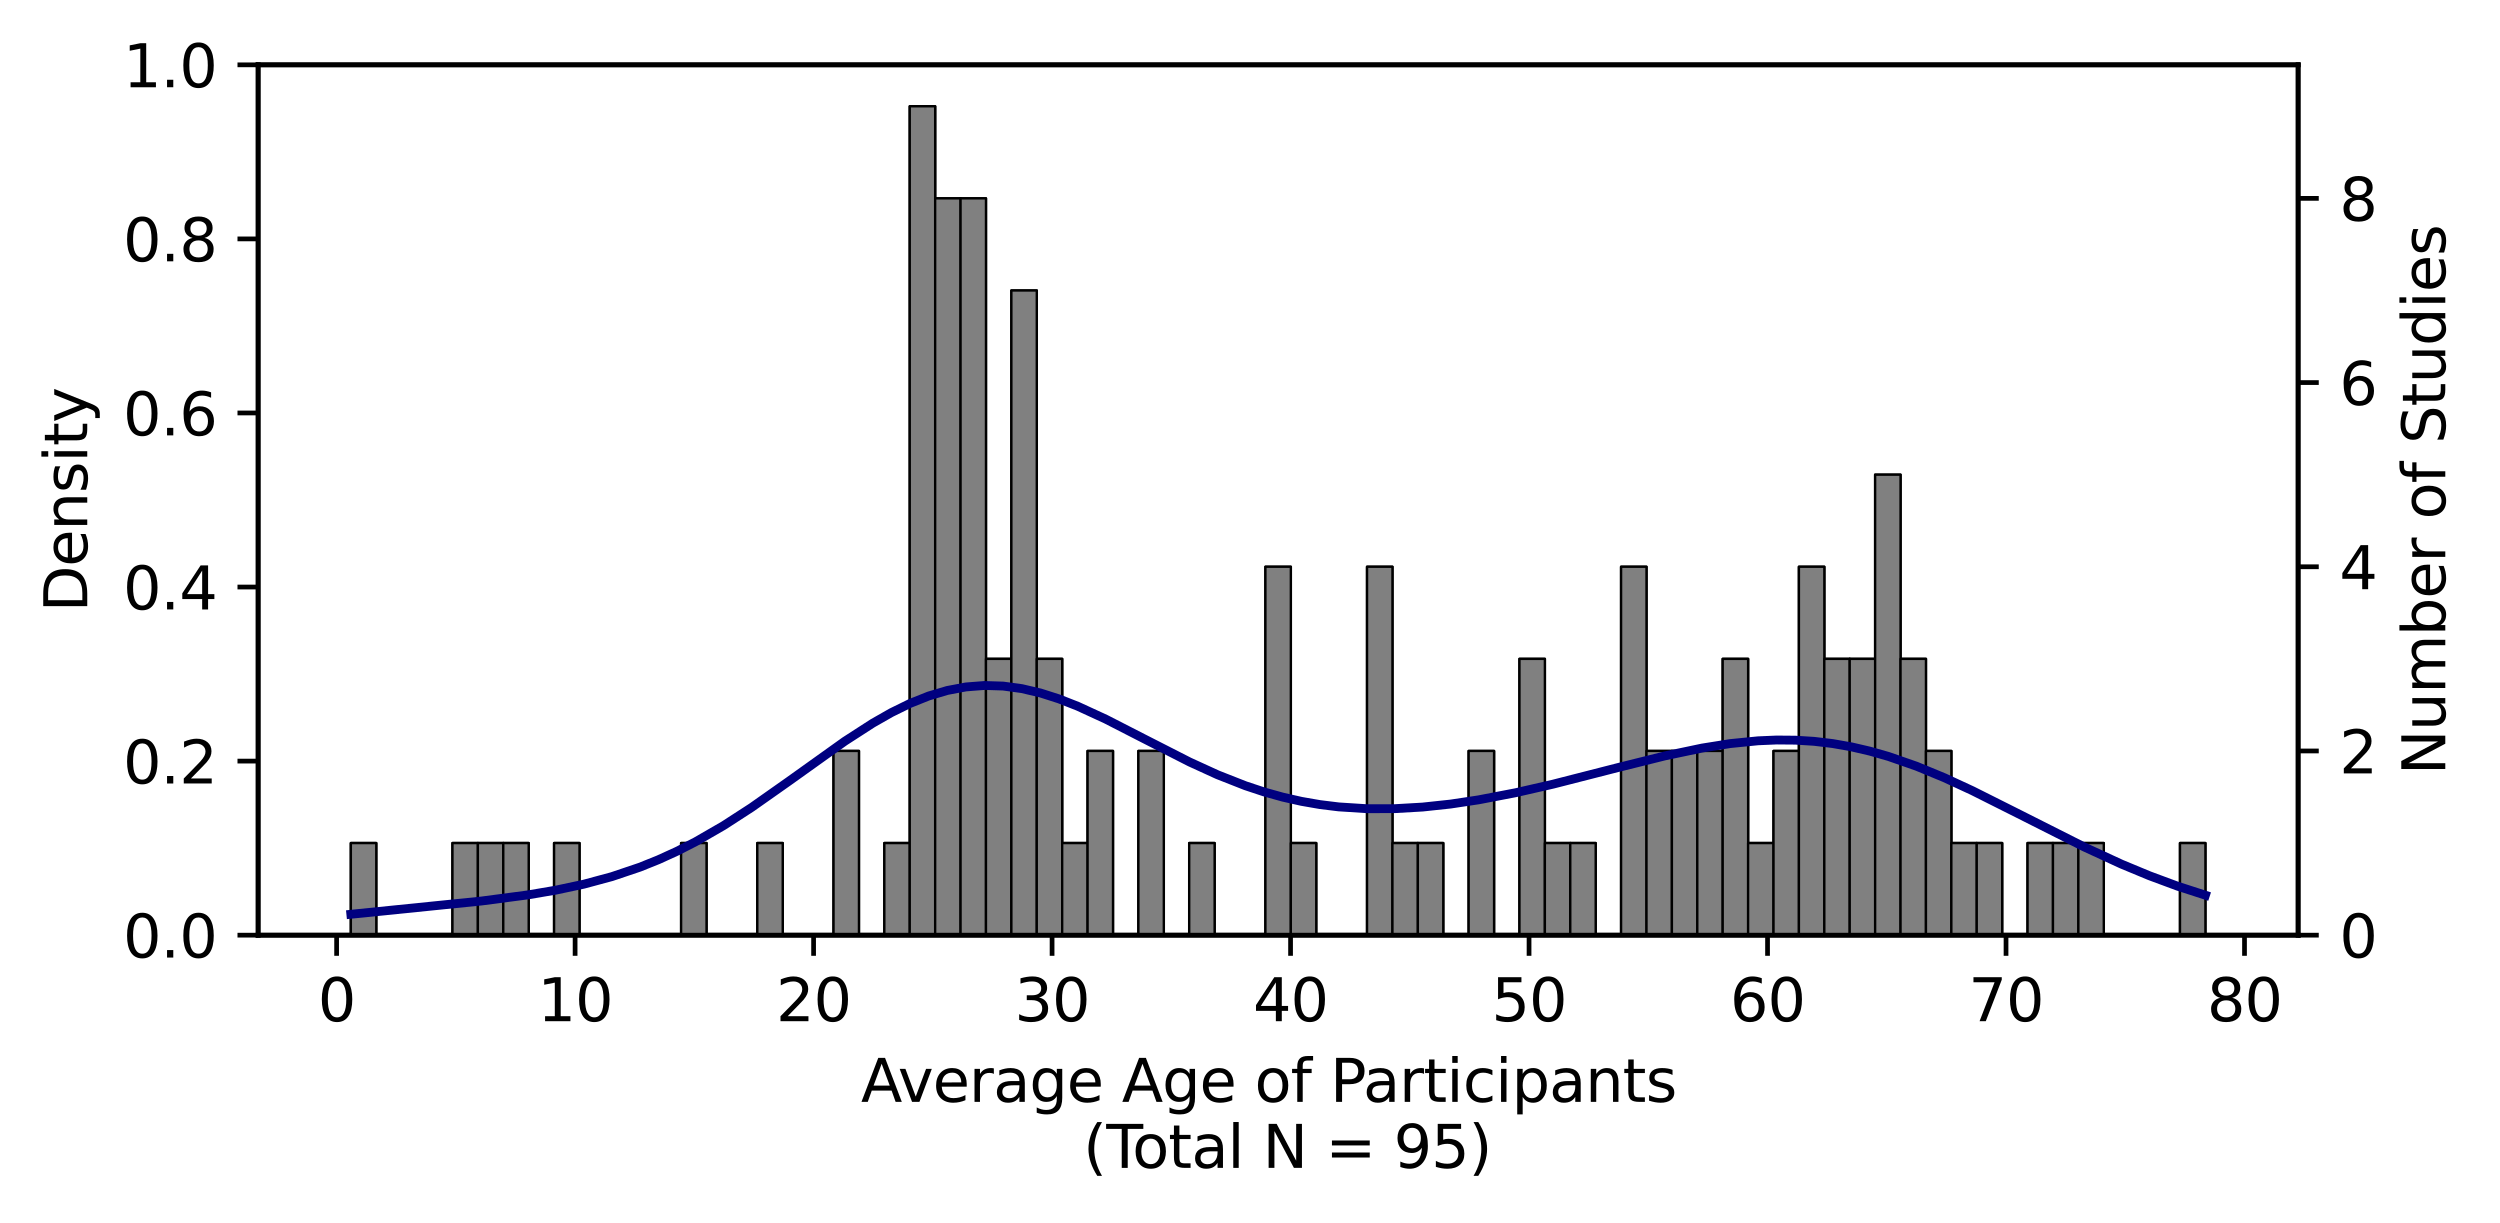<?xml version="1.0" encoding="utf-8" standalone="no"?>
<!DOCTYPE svg PUBLIC "-//W3C//DTD SVG 1.1//EN"
  "http://www.w3.org/Graphics/SVG/1.1/DTD/svg11.dtd">
<svg xmlns:xlink="http://www.w3.org/1999/xlink" width="424.032pt" height="207.369pt" viewBox="0 0 424.032 207.369" xmlns="http://www.w3.org/2000/svg" version="1.1">
 <defs>
  <style type="text/css">*{stroke-linejoin: round; stroke-linecap: butt}</style>
 </defs>
 <g id="figure_1">
  <g id="patch_1">
   <path d="M 0 207.369 
L 424.032 207.369 
L 424.032 0 
L 0 0 
z
" style="fill: #ffffff"/>
  </g>
  <g id="axes_1">
   <g id="patch_2">
    <path d="M 43.781 158.615 
L 389.791 158.615 
L 389.791 10.999 
L 43.781 10.999 
z
" style="fill: #ffffff"/>
   </g>
   <g id="matplotlib.axis_1">
    <g id="xtick_1">
     <g id="line2d_1">
      <defs>
       <path id="ma6adf93fdf" d="M 0 0 
L 0 3.5 
" style="stroke: #000000; stroke-width: 0.8"/>
      </defs>
      <g>
       <use xlink:href="#ma6adf93fdf" x="57.094" y="158.615" style="stroke: #000000; stroke-width: 0.8"/>
      </g>
     </g>
     <g id="text_1">
      <!-- 0 -->
      <g transform="translate(53.913 173.214) scale(0.1 -0.1)">
       <defs>
        <path id="DejaVuSans-30" d="M 2034 4250 
Q 1547 4250 1301 3770 
Q 1056 3291 1056 2328 
Q 1056 1369 1301 889 
Q 1547 409 2034 409 
Q 2525 409 2770 889 
Q 3016 1369 3016 2328 
Q 3016 3291 2770 3770 
Q 2525 4250 2034 4250 
z
M 2034 4750 
Q 2819 4750 3233 4129 
Q 3647 3509 3647 2328 
Q 3647 1150 3233 529 
Q 2819 -91 2034 -91 
Q 1250 -91 836 529 
Q 422 1150 422 2328 
Q 422 3509 836 4129 
Q 1250 4750 2034 4750 
z
" transform="scale(0.016)"/>
       </defs>
       <use xlink:href="#DejaVuSans-30"/>
      </g>
     </g>
    </g>
    <g id="xtick_2">
     <g id="line2d_2">
      <g>
       <use xlink:href="#ma6adf93fdf" x="97.544" y="158.615" style="stroke: #000000; stroke-width: 0.8"/>
      </g>
     </g>
     <g id="text_2">
      <!-- 10 -->
      <g transform="translate(91.182 173.214) scale(0.1 -0.1)">
       <defs>
        <path id="DejaVuSans-31" d="M 794 531 
L 1825 531 
L 1825 4091 
L 703 3866 
L 703 4441 
L 1819 4666 
L 2450 4666 
L 2450 531 
L 3481 531 
L 3481 0 
L 794 0 
L 794 531 
z
" transform="scale(0.016)"/>
       </defs>
       <use xlink:href="#DejaVuSans-31"/>
       <use xlink:href="#DejaVuSans-30" x="63.623"/>
      </g>
     </g>
    </g>
    <g id="xtick_3">
     <g id="line2d_3">
      <g>
       <use xlink:href="#ma6adf93fdf" x="137.995" y="158.615" style="stroke: #000000; stroke-width: 0.8"/>
      </g>
     </g>
     <g id="text_3">
      <!-- 20 -->
      <g transform="translate(131.632 173.214) scale(0.1 -0.1)">
       <defs>
        <path id="DejaVuSans-32" d="M 1228 531 
L 3431 531 
L 3431 0 
L 469 0 
L 469 531 
Q 828 903 1448 1529 
Q 2069 2156 2228 2338 
Q 2531 2678 2651 2914 
Q 2772 3150 2772 3378 
Q 2772 3750 2511 3984 
Q 2250 4219 1831 4219 
Q 1534 4219 1204 4116 
Q 875 4013 500 3803 
L 500 4441 
Q 881 4594 1212 4672 
Q 1544 4750 1819 4750 
Q 2544 4750 2975 4387 
Q 3406 4025 3406 3419 
Q 3406 3131 3298 2873 
Q 3191 2616 2906 2266 
Q 2828 2175 2409 1742 
Q 1991 1309 1228 531 
z
" transform="scale(0.016)"/>
       </defs>
       <use xlink:href="#DejaVuSans-32"/>
       <use xlink:href="#DejaVuSans-30" x="63.623"/>
      </g>
     </g>
    </g>
    <g id="xtick_4">
     <g id="line2d_4">
      <g>
       <use xlink:href="#ma6adf93fdf" x="178.445" y="158.615" style="stroke: #000000; stroke-width: 0.8"/>
      </g>
     </g>
     <g id="text_4">
      <!-- 30 -->
      <g transform="translate(172.083 173.214) scale(0.1 -0.1)">
       <defs>
        <path id="DejaVuSans-33" d="M 2597 2516 
Q 3050 2419 3304 2112 
Q 3559 1806 3559 1356 
Q 3559 666 3084 287 
Q 2609 -91 1734 -91 
Q 1441 -91 1130 -33 
Q 819 25 488 141 
L 488 750 
Q 750 597 1062 519 
Q 1375 441 1716 441 
Q 2309 441 2620 675 
Q 2931 909 2931 1356 
Q 2931 1769 2642 2001 
Q 2353 2234 1838 2234 
L 1294 2234 
L 1294 2753 
L 1863 2753 
Q 2328 2753 2575 2939 
Q 2822 3125 2822 3475 
Q 2822 3834 2567 4026 
Q 2313 4219 1838 4219 
Q 1578 4219 1281 4162 
Q 984 4106 628 3988 
L 628 4550 
Q 988 4650 1302 4700 
Q 1616 4750 1894 4750 
Q 2613 4750 3031 4423 
Q 3450 4097 3450 3541 
Q 3450 3153 3228 2886 
Q 3006 2619 2597 2516 
z
" transform="scale(0.016)"/>
       </defs>
       <use xlink:href="#DejaVuSans-33"/>
       <use xlink:href="#DejaVuSans-30" x="63.623"/>
      </g>
     </g>
    </g>
    <g id="xtick_5">
     <g id="line2d_5">
      <g>
       <use xlink:href="#ma6adf93fdf" x="218.896" y="158.615" style="stroke: #000000; stroke-width: 0.8"/>
      </g>
     </g>
     <g id="text_5">
      <!-- 40 -->
      <g transform="translate(212.533 173.214) scale(0.1 -0.1)">
       <defs>
        <path id="DejaVuSans-34" d="M 2419 4116 
L 825 1625 
L 2419 1625 
L 2419 4116 
z
M 2253 4666 
L 3047 4666 
L 3047 1625 
L 3713 1625 
L 3713 1100 
L 3047 1100 
L 3047 0 
L 2419 0 
L 2419 1100 
L 313 1100 
L 313 1709 
L 2253 4666 
z
" transform="scale(0.016)"/>
       </defs>
       <use xlink:href="#DejaVuSans-34"/>
       <use xlink:href="#DejaVuSans-30" x="63.623"/>
      </g>
     </g>
    </g>
    <g id="xtick_6">
     <g id="line2d_6">
      <g>
       <use xlink:href="#ma6adf93fdf" x="259.346" y="158.615" style="stroke: #000000; stroke-width: 0.8"/>
      </g>
     </g>
     <g id="text_6">
      <!-- 50 -->
      <g transform="translate(252.984 173.214) scale(0.1 -0.1)">
       <defs>
        <path id="DejaVuSans-35" d="M 691 4666 
L 3169 4666 
L 3169 4134 
L 1269 4134 
L 1269 2991 
Q 1406 3038 1543 3061 
Q 1681 3084 1819 3084 
Q 2600 3084 3056 2656 
Q 3513 2228 3513 1497 
Q 3513 744 3044 326 
Q 2575 -91 1722 -91 
Q 1428 -91 1123 -41 
Q 819 9 494 109 
L 494 744 
Q 775 591 1075 516 
Q 1375 441 1709 441 
Q 2250 441 2565 725 
Q 2881 1009 2881 1497 
Q 2881 1984 2565 2268 
Q 2250 2553 1709 2553 
Q 1456 2553 1204 2497 
Q 953 2441 691 2322 
L 691 4666 
z
" transform="scale(0.016)"/>
       </defs>
       <use xlink:href="#DejaVuSans-35"/>
       <use xlink:href="#DejaVuSans-30" x="63.623"/>
      </g>
     </g>
    </g>
    <g id="xtick_7">
     <g id="line2d_7">
      <g>
       <use xlink:href="#ma6adf93fdf" x="299.797" y="158.615" style="stroke: #000000; stroke-width: 0.8"/>
      </g>
     </g>
     <g id="text_7">
      <!-- 60 -->
      <g transform="translate(293.434 173.214) scale(0.1 -0.1)">
       <defs>
        <path id="DejaVuSans-36" d="M 2113 2584 
Q 1688 2584 1439 2293 
Q 1191 2003 1191 1497 
Q 1191 994 1439 701 
Q 1688 409 2113 409 
Q 2538 409 2786 701 
Q 3034 994 3034 1497 
Q 3034 2003 2786 2293 
Q 2538 2584 2113 2584 
z
M 3366 4563 
L 3366 3988 
Q 3128 4100 2886 4159 
Q 2644 4219 2406 4219 
Q 1781 4219 1451 3797 
Q 1122 3375 1075 2522 
Q 1259 2794 1537 2939 
Q 1816 3084 2150 3084 
Q 2853 3084 3261 2657 
Q 3669 2231 3669 1497 
Q 3669 778 3244 343 
Q 2819 -91 2113 -91 
Q 1303 -91 875 529 
Q 447 1150 447 2328 
Q 447 3434 972 4092 
Q 1497 4750 2381 4750 
Q 2619 4750 2861 4703 
Q 3103 4656 3366 4563 
z
" transform="scale(0.016)"/>
       </defs>
       <use xlink:href="#DejaVuSans-36"/>
       <use xlink:href="#DejaVuSans-30" x="63.623"/>
      </g>
     </g>
    </g>
    <g id="xtick_8">
     <g id="line2d_8">
      <g>
       <use xlink:href="#ma6adf93fdf" x="340.247" y="158.615" style="stroke: #000000; stroke-width: 0.8"/>
      </g>
     </g>
     <g id="text_8">
      <!-- 70 -->
      <g transform="translate(333.884 173.214) scale(0.1 -0.1)">
       <defs>
        <path id="DejaVuSans-37" d="M 525 4666 
L 3525 4666 
L 3525 4397 
L 1831 0 
L 1172 0 
L 2766 4134 
L 525 4134 
L 525 4666 
z
" transform="scale(0.016)"/>
       </defs>
       <use xlink:href="#DejaVuSans-37"/>
       <use xlink:href="#DejaVuSans-30" x="63.623"/>
      </g>
     </g>
    </g>
    <g id="xtick_9">
     <g id="line2d_9">
      <g>
       <use xlink:href="#ma6adf93fdf" x="380.697" y="158.615" style="stroke: #000000; stroke-width: 0.8"/>
      </g>
     </g>
     <g id="text_9">
      <!-- 80 -->
      <g transform="translate(374.335 173.214) scale(0.1 -0.1)">
       <defs>
        <path id="DejaVuSans-38" d="M 2034 2216 
Q 1584 2216 1326 1975 
Q 1069 1734 1069 1313 
Q 1069 891 1326 650 
Q 1584 409 2034 409 
Q 2484 409 2743 651 
Q 3003 894 3003 1313 
Q 3003 1734 2745 1975 
Q 2488 2216 2034 2216 
z
M 1403 2484 
Q 997 2584 770 2862 
Q 544 3141 544 3541 
Q 544 4100 942 4425 
Q 1341 4750 2034 4750 
Q 2731 4750 3128 4425 
Q 3525 4100 3525 3541 
Q 3525 3141 3298 2862 
Q 3072 2584 2669 2484 
Q 3125 2378 3379 2068 
Q 3634 1759 3634 1313 
Q 3634 634 3220 271 
Q 2806 -91 2034 -91 
Q 1263 -91 848 271 
Q 434 634 434 1313 
Q 434 1759 690 2068 
Q 947 2378 1403 2484 
z
M 1172 3481 
Q 1172 3119 1398 2916 
Q 1625 2713 2034 2713 
Q 2441 2713 2670 2916 
Q 2900 3119 2900 3481 
Q 2900 3844 2670 4047 
Q 2441 4250 2034 4250 
Q 1625 4250 1398 4047 
Q 1172 3844 1172 3481 
z
" transform="scale(0.016)"/>
       </defs>
       <use xlink:href="#DejaVuSans-38"/>
       <use xlink:href="#DejaVuSans-30" x="63.623"/>
      </g>
     </g>
    </g>
    <g id="text_10">
     <!-- Average Age of Participants  -->
     <g transform="translate(146.038 186.892) scale(0.1 -0.1)">
      <defs>
       <path id="DejaVuSans-41" d="M 2188 4044 
L 1331 1722 
L 3047 1722 
L 2188 4044 
z
M 1831 4666 
L 2547 4666 
L 4325 0 
L 3669 0 
L 3244 1197 
L 1141 1197 
L 716 0 
L 50 0 
L 1831 4666 
z
" transform="scale(0.016)"/>
       <path id="DejaVuSans-76" d="M 191 3500 
L 800 3500 
L 1894 563 
L 2988 3500 
L 3597 3500 
L 2284 0 
L 1503 0 
L 191 3500 
z
" transform="scale(0.016)"/>
       <path id="DejaVuSans-65" d="M 3597 1894 
L 3597 1613 
L 953 1613 
Q 991 1019 1311 708 
Q 1631 397 2203 397 
Q 2534 397 2845 478 
Q 3156 559 3463 722 
L 3463 178 
Q 3153 47 2828 -22 
Q 2503 -91 2169 -91 
Q 1331 -91 842 396 
Q 353 884 353 1716 
Q 353 2575 817 3079 
Q 1281 3584 2069 3584 
Q 2775 3584 3186 3129 
Q 3597 2675 3597 1894 
z
M 3022 2063 
Q 3016 2534 2758 2815 
Q 2500 3097 2075 3097 
Q 1594 3097 1305 2825 
Q 1016 2553 972 2059 
L 3022 2063 
z
" transform="scale(0.016)"/>
       <path id="DejaVuSans-72" d="M 2631 2963 
Q 2534 3019 2420 3045 
Q 2306 3072 2169 3072 
Q 1681 3072 1420 2755 
Q 1159 2438 1159 1844 
L 1159 0 
L 581 0 
L 581 3500 
L 1159 3500 
L 1159 2956 
Q 1341 3275 1631 3429 
Q 1922 3584 2338 3584 
Q 2397 3584 2469 3576 
Q 2541 3569 2628 3553 
L 2631 2963 
z
" transform="scale(0.016)"/>
       <path id="DejaVuSans-61" d="M 2194 1759 
Q 1497 1759 1228 1600 
Q 959 1441 959 1056 
Q 959 750 1161 570 
Q 1363 391 1709 391 
Q 2188 391 2477 730 
Q 2766 1069 2766 1631 
L 2766 1759 
L 2194 1759 
z
M 3341 1997 
L 3341 0 
L 2766 0 
L 2766 531 
Q 2569 213 2275 61 
Q 1981 -91 1556 -91 
Q 1019 -91 701 211 
Q 384 513 384 1019 
Q 384 1609 779 1909 
Q 1175 2209 1959 2209 
L 2766 2209 
L 2766 2266 
Q 2766 2663 2505 2880 
Q 2244 3097 1772 3097 
Q 1472 3097 1187 3025 
Q 903 2953 641 2809 
L 641 3341 
Q 956 3463 1253 3523 
Q 1550 3584 1831 3584 
Q 2591 3584 2966 3190 
Q 3341 2797 3341 1997 
z
" transform="scale(0.016)"/>
       <path id="DejaVuSans-67" d="M 2906 1791 
Q 2906 2416 2648 2759 
Q 2391 3103 1925 3103 
Q 1463 3103 1205 2759 
Q 947 2416 947 1791 
Q 947 1169 1205 825 
Q 1463 481 1925 481 
Q 2391 481 2648 825 
Q 2906 1169 2906 1791 
z
M 3481 434 
Q 3481 -459 3084 -895 
Q 2688 -1331 1869 -1331 
Q 1566 -1331 1297 -1286 
Q 1028 -1241 775 -1147 
L 775 -588 
Q 1028 -725 1275 -790 
Q 1522 -856 1778 -856 
Q 2344 -856 2625 -561 
Q 2906 -266 2906 331 
L 2906 616 
Q 2728 306 2450 153 
Q 2172 0 1784 0 
Q 1141 0 747 490 
Q 353 981 353 1791 
Q 353 2603 747 3093 
Q 1141 3584 1784 3584 
Q 2172 3584 2450 3431 
Q 2728 3278 2906 2969 
L 2906 3500 
L 3481 3500 
L 3481 434 
z
" transform="scale(0.016)"/>
       <path id="DejaVuSans-20" transform="scale(0.016)"/>
       <path id="DejaVuSans-6f" d="M 1959 3097 
Q 1497 3097 1228 2736 
Q 959 2375 959 1747 
Q 959 1119 1226 758 
Q 1494 397 1959 397 
Q 2419 397 2687 759 
Q 2956 1122 2956 1747 
Q 2956 2369 2687 2733 
Q 2419 3097 1959 3097 
z
M 1959 3584 
Q 2709 3584 3137 3096 
Q 3566 2609 3566 1747 
Q 3566 888 3137 398 
Q 2709 -91 1959 -91 
Q 1206 -91 779 398 
Q 353 888 353 1747 
Q 353 2609 779 3096 
Q 1206 3584 1959 3584 
z
" transform="scale(0.016)"/>
       <path id="DejaVuSans-66" d="M 2375 4863 
L 2375 4384 
L 1825 4384 
Q 1516 4384 1395 4259 
Q 1275 4134 1275 3809 
L 1275 3500 
L 2222 3500 
L 2222 3053 
L 1275 3053 
L 1275 0 
L 697 0 
L 697 3053 
L 147 3053 
L 147 3500 
L 697 3500 
L 697 3744 
Q 697 4328 969 4595 
Q 1241 4863 1831 4863 
L 2375 4863 
z
" transform="scale(0.016)"/>
       <path id="DejaVuSans-50" d="M 1259 4147 
L 1259 2394 
L 2053 2394 
Q 2494 2394 2734 2622 
Q 2975 2850 2975 3272 
Q 2975 3691 2734 3919 
Q 2494 4147 2053 4147 
L 1259 4147 
z
M 628 4666 
L 2053 4666 
Q 2838 4666 3239 4311 
Q 3641 3956 3641 3272 
Q 3641 2581 3239 2228 
Q 2838 1875 2053 1875 
L 1259 1875 
L 1259 0 
L 628 0 
L 628 4666 
z
" transform="scale(0.016)"/>
       <path id="DejaVuSans-74" d="M 1172 4494 
L 1172 3500 
L 2356 3500 
L 2356 3053 
L 1172 3053 
L 1172 1153 
Q 1172 725 1289 603 
Q 1406 481 1766 481 
L 2356 481 
L 2356 0 
L 1766 0 
Q 1100 0 847 248 
Q 594 497 594 1153 
L 594 3053 
L 172 3053 
L 172 3500 
L 594 3500 
L 594 4494 
L 1172 4494 
z
" transform="scale(0.016)"/>
       <path id="DejaVuSans-69" d="M 603 3500 
L 1178 3500 
L 1178 0 
L 603 0 
L 603 3500 
z
M 603 4863 
L 1178 4863 
L 1178 4134 
L 603 4134 
L 603 4863 
z
" transform="scale(0.016)"/>
       <path id="DejaVuSans-63" d="M 3122 3366 
L 3122 2828 
Q 2878 2963 2633 3030 
Q 2388 3097 2138 3097 
Q 1578 3097 1268 2742 
Q 959 2388 959 1747 
Q 959 1106 1268 751 
Q 1578 397 2138 397 
Q 2388 397 2633 464 
Q 2878 531 3122 666 
L 3122 134 
Q 2881 22 2623 -34 
Q 2366 -91 2075 -91 
Q 1284 -91 818 406 
Q 353 903 353 1747 
Q 353 2603 823 3093 
Q 1294 3584 2113 3584 
Q 2378 3584 2631 3529 
Q 2884 3475 3122 3366 
z
" transform="scale(0.016)"/>
       <path id="DejaVuSans-70" d="M 1159 525 
L 1159 -1331 
L 581 -1331 
L 581 3500 
L 1159 3500 
L 1159 2969 
Q 1341 3281 1617 3432 
Q 1894 3584 2278 3584 
Q 2916 3584 3314 3078 
Q 3713 2572 3713 1747 
Q 3713 922 3314 415 
Q 2916 -91 2278 -91 
Q 1894 -91 1617 61 
Q 1341 213 1159 525 
z
M 3116 1747 
Q 3116 2381 2855 2742 
Q 2594 3103 2138 3103 
Q 1681 3103 1420 2742 
Q 1159 2381 1159 1747 
Q 1159 1113 1420 752 
Q 1681 391 2138 391 
Q 2594 391 2855 752 
Q 3116 1113 3116 1747 
z
" transform="scale(0.016)"/>
       <path id="DejaVuSans-6e" d="M 3513 2113 
L 3513 0 
L 2938 0 
L 2938 2094 
Q 2938 2591 2744 2837 
Q 2550 3084 2163 3084 
Q 1697 3084 1428 2787 
Q 1159 2491 1159 1978 
L 1159 0 
L 581 0 
L 581 3500 
L 1159 3500 
L 1159 2956 
Q 1366 3272 1645 3428 
Q 1925 3584 2291 3584 
Q 2894 3584 3203 3211 
Q 3513 2838 3513 2113 
z
" transform="scale(0.016)"/>
       <path id="DejaVuSans-73" d="M 2834 3397 
L 2834 2853 
Q 2591 2978 2328 3040 
Q 2066 3103 1784 3103 
Q 1356 3103 1142 2972 
Q 928 2841 928 2578 
Q 928 2378 1081 2264 
Q 1234 2150 1697 2047 
L 1894 2003 
Q 2506 1872 2764 1633 
Q 3022 1394 3022 966 
Q 3022 478 2636 193 
Q 2250 -91 1575 -91 
Q 1294 -91 989 -36 
Q 684 19 347 128 
L 347 722 
Q 666 556 975 473 
Q 1284 391 1588 391 
Q 1994 391 2212 530 
Q 2431 669 2431 922 
Q 2431 1156 2273 1281 
Q 2116 1406 1581 1522 
L 1381 1569 
Q 847 1681 609 1914 
Q 372 2147 372 2553 
Q 372 3047 722 3315 
Q 1072 3584 1716 3584 
Q 2034 3584 2315 3537 
Q 2597 3491 2834 3397 
z
" transform="scale(0.016)"/>
      </defs>
      <use xlink:href="#DejaVuSans-41"/>
      <use xlink:href="#DejaVuSans-76" x="62.533"/>
      <use xlink:href="#DejaVuSans-65" x="121.713"/>
      <use xlink:href="#DejaVuSans-72" x="183.236"/>
      <use xlink:href="#DejaVuSans-61" x="224.35"/>
      <use xlink:href="#DejaVuSans-67" x="285.629"/>
      <use xlink:href="#DejaVuSans-65" x="349.105"/>
      <use xlink:href="#DejaVuSans-20" x="410.629"/>
      <use xlink:href="#DejaVuSans-41" x="442.416"/>
      <use xlink:href="#DejaVuSans-67" x="510.824"/>
      <use xlink:href="#DejaVuSans-65" x="574.301"/>
      <use xlink:href="#DejaVuSans-20" x="635.824"/>
      <use xlink:href="#DejaVuSans-6f" x="667.611"/>
      <use xlink:href="#DejaVuSans-66" x="728.793"/>
      <use xlink:href="#DejaVuSans-20" x="763.998"/>
      <use xlink:href="#DejaVuSans-50" x="795.785"/>
      <use xlink:href="#DejaVuSans-61" x="851.588"/>
      <use xlink:href="#DejaVuSans-72" x="912.867"/>
      <use xlink:href="#DejaVuSans-74" x="953.98"/>
      <use xlink:href="#DejaVuSans-69" x="993.189"/>
      <use xlink:href="#DejaVuSans-63" x="1020.973"/>
      <use xlink:href="#DejaVuSans-69" x="1075.953"/>
      <use xlink:href="#DejaVuSans-70" x="1103.736"/>
      <use xlink:href="#DejaVuSans-61" x="1167.213"/>
      <use xlink:href="#DejaVuSans-6e" x="1228.492"/>
      <use xlink:href="#DejaVuSans-74" x="1291.871"/>
      <use xlink:href="#DejaVuSans-73" x="1331.08"/>
      <use xlink:href="#DejaVuSans-20" x="1383.18"/>
     </g>
     <!--  (Total N = 95) -->
     <g transform="translate(180.559 198.09) scale(0.1 -0.1)">
      <defs>
       <path id="DejaVuSans-28" d="M 1984 4856 
Q 1566 4138 1362 3434 
Q 1159 2731 1159 2009 
Q 1159 1288 1364 580 
Q 1569 -128 1984 -844 
L 1484 -844 
Q 1016 -109 783 600 
Q 550 1309 550 2009 
Q 550 2706 781 3412 
Q 1013 4119 1484 4856 
L 1984 4856 
z
" transform="scale(0.016)"/>
       <path id="DejaVuSans-54" d="M -19 4666 
L 3928 4666 
L 3928 4134 
L 2272 4134 
L 2272 0 
L 1638 0 
L 1638 4134 
L -19 4134 
L -19 4666 
z
" transform="scale(0.016)"/>
       <path id="DejaVuSans-6c" d="M 603 4863 
L 1178 4863 
L 1178 0 
L 603 0 
L 603 4863 
z
" transform="scale(0.016)"/>
       <path id="DejaVuSans-4e" d="M 628 4666 
L 1478 4666 
L 3547 763 
L 3547 4666 
L 4159 4666 
L 4159 0 
L 3309 0 
L 1241 3903 
L 1241 0 
L 628 0 
L 628 4666 
z
" transform="scale(0.016)"/>
       <path id="DejaVuSans-3d" d="M 678 2906 
L 4684 2906 
L 4684 2381 
L 678 2381 
L 678 2906 
z
M 678 1631 
L 4684 1631 
L 4684 1100 
L 678 1100 
L 678 1631 
z
" transform="scale(0.016)"/>
       <path id="DejaVuSans-39" d="M 703 97 
L 703 672 
Q 941 559 1184 500 
Q 1428 441 1663 441 
Q 2288 441 2617 861 
Q 2947 1281 2994 2138 
Q 2813 1869 2534 1725 
Q 2256 1581 1919 1581 
Q 1219 1581 811 2004 
Q 403 2428 403 3163 
Q 403 3881 828 4315 
Q 1253 4750 1959 4750 
Q 2769 4750 3195 4129 
Q 3622 3509 3622 2328 
Q 3622 1225 3098 567 
Q 2575 -91 1691 -91 
Q 1453 -91 1209 -44 
Q 966 3 703 97 
z
M 1959 2075 
Q 2384 2075 2632 2365 
Q 2881 2656 2881 3163 
Q 2881 3666 2632 3958 
Q 2384 4250 1959 4250 
Q 1534 4250 1286 3958 
Q 1038 3666 1038 3163 
Q 1038 2656 1286 2365 
Q 1534 2075 1959 2075 
z
" transform="scale(0.016)"/>
       <path id="DejaVuSans-29" d="M 513 4856 
L 1013 4856 
Q 1481 4119 1714 3412 
Q 1947 2706 1947 2009 
Q 1947 1309 1714 600 
Q 1481 -109 1013 -844 
L 513 -844 
Q 928 -128 1133 580 
Q 1338 1288 1338 2009 
Q 1338 2731 1133 3434 
Q 928 4138 513 4856 
z
" transform="scale(0.016)"/>
      </defs>
      <use xlink:href="#DejaVuSans-20"/>
      <use xlink:href="#DejaVuSans-28" x="31.787"/>
      <use xlink:href="#DejaVuSans-54" x="70.801"/>
      <use xlink:href="#DejaVuSans-6f" x="114.885"/>
      <use xlink:href="#DejaVuSans-74" x="176.066"/>
      <use xlink:href="#DejaVuSans-61" x="215.275"/>
      <use xlink:href="#DejaVuSans-6c" x="276.555"/>
      <use xlink:href="#DejaVuSans-20" x="304.338"/>
      <use xlink:href="#DejaVuSans-4e" x="336.125"/>
      <use xlink:href="#DejaVuSans-20" x="410.93"/>
      <use xlink:href="#DejaVuSans-3d" x="442.717"/>
      <use xlink:href="#DejaVuSans-20" x="526.506"/>
      <use xlink:href="#DejaVuSans-39" x="558.293"/>
      <use xlink:href="#DejaVuSans-35" x="621.916"/>
      <use xlink:href="#DejaVuSans-29" x="685.539"/>
     </g>
    </g>
   </g>
   <g id="matplotlib.axis_2">
    <g id="ytick_1">
     <g id="line2d_10">
      <defs>
       <path id="m868c96015d" d="M 0 0 
L -3.5 0 
" style="stroke: #000000; stroke-width: 0.8"/>
      </defs>
      <g>
       <use xlink:href="#m868c96015d" x="43.781" y="158.615" style="stroke: #000000; stroke-width: 0.8"/>
      </g>
     </g>
     <g id="text_11">
      <!-- 0.0 -->
      <g transform="translate(20.878 162.414) scale(0.1 -0.1)">
       <defs>
        <path id="DejaVuSans-2e" d="M 684 794 
L 1344 794 
L 1344 0 
L 684 0 
L 684 794 
z
" transform="scale(0.016)"/>
       </defs>
       <use xlink:href="#DejaVuSans-30"/>
       <use xlink:href="#DejaVuSans-2e" x="63.623"/>
       <use xlink:href="#DejaVuSans-30" x="95.41"/>
      </g>
     </g>
    </g>
    <g id="ytick_2">
     <g id="line2d_11">
      <g>
       <use xlink:href="#m868c96015d" x="43.781" y="129.092" style="stroke: #000000; stroke-width: 0.8"/>
      </g>
     </g>
     <g id="text_12">
      <!-- 0.2 -->
      <g transform="translate(20.878 132.891) scale(0.1 -0.1)">
       <use xlink:href="#DejaVuSans-30"/>
       <use xlink:href="#DejaVuSans-2e" x="63.623"/>
       <use xlink:href="#DejaVuSans-32" x="95.41"/>
      </g>
     </g>
    </g>
    <g id="ytick_3">
     <g id="line2d_12">
      <g>
       <use xlink:href="#m868c96015d" x="43.781" y="99.569" style="stroke: #000000; stroke-width: 0.8"/>
      </g>
     </g>
     <g id="text_13">
      <!-- 0.4 -->
      <g transform="translate(20.878 103.368) scale(0.1 -0.1)">
       <use xlink:href="#DejaVuSans-30"/>
       <use xlink:href="#DejaVuSans-2e" x="63.623"/>
       <use xlink:href="#DejaVuSans-34" x="95.41"/>
      </g>
     </g>
    </g>
    <g id="ytick_4">
     <g id="line2d_13">
      <g>
       <use xlink:href="#m868c96015d" x="43.781" y="70.046" style="stroke: #000000; stroke-width: 0.8"/>
      </g>
     </g>
     <g id="text_14">
      <!-- 0.6 -->
      <g transform="translate(20.878 73.845) scale(0.1 -0.1)">
       <use xlink:href="#DejaVuSans-30"/>
       <use xlink:href="#DejaVuSans-2e" x="63.623"/>
       <use xlink:href="#DejaVuSans-36" x="95.41"/>
      </g>
     </g>
    </g>
    <g id="ytick_5">
     <g id="line2d_14">
      <g>
       <use xlink:href="#m868c96015d" x="43.781" y="40.522" style="stroke: #000000; stroke-width: 0.8"/>
      </g>
     </g>
     <g id="text_15">
      <!-- 0.8 -->
      <g transform="translate(20.878 44.322) scale(0.1 -0.1)">
       <use xlink:href="#DejaVuSans-30"/>
       <use xlink:href="#DejaVuSans-2e" x="63.623"/>
       <use xlink:href="#DejaVuSans-38" x="95.41"/>
      </g>
     </g>
    </g>
    <g id="ytick_6">
     <g id="line2d_15">
      <g>
       <use xlink:href="#m868c96015d" x="43.781" y="10.999" style="stroke: #000000; stroke-width: 0.8"/>
      </g>
     </g>
     <g id="text_16">
      <!-- 1.0 -->
      <g transform="translate(20.878 14.798) scale(0.1 -0.1)">
       <use xlink:href="#DejaVuSans-31"/>
       <use xlink:href="#DejaVuSans-2e" x="63.623"/>
       <use xlink:href="#DejaVuSans-30" x="95.41"/>
      </g>
     </g>
    </g>
    <g id="text_17">
     <!-- Density -->
     <g transform="translate(14.798 103.816) rotate(-90) scale(0.1 -0.1)">
      <defs>
       <path id="DejaVuSans-44" d="M 1259 4147 
L 1259 519 
L 2022 519 
Q 2988 519 3436 956 
Q 3884 1394 3884 2338 
Q 3884 3275 3436 3711 
Q 2988 4147 2022 4147 
L 1259 4147 
z
M 628 4666 
L 1925 4666 
Q 3281 4666 3915 4102 
Q 4550 3538 4550 2338 
Q 4550 1131 3912 565 
Q 3275 0 1925 0 
L 628 0 
L 628 4666 
z
" transform="scale(0.016)"/>
       <path id="DejaVuSans-79" d="M 2059 -325 
Q 1816 -950 1584 -1140 
Q 1353 -1331 966 -1331 
L 506 -1331 
L 506 -850 
L 844 -850 
Q 1081 -850 1212 -737 
Q 1344 -625 1503 -206 
L 1606 56 
L 191 3500 
L 800 3500 
L 1894 763 
L 2988 3500 
L 3597 3500 
L 2059 -325 
z
" transform="scale(0.016)"/>
      </defs>
      <use xlink:href="#DejaVuSans-44"/>
      <use xlink:href="#DejaVuSans-65" x="77.002"/>
      <use xlink:href="#DejaVuSans-6e" x="138.525"/>
      <use xlink:href="#DejaVuSans-73" x="201.904"/>
      <use xlink:href="#DejaVuSans-69" x="254.004"/>
      <use xlink:href="#DejaVuSans-74" x="281.787"/>
      <use xlink:href="#DejaVuSans-79" x="320.996"/>
     </g>
    </g>
   </g>
   <g id="patch_3">
    <path d="M 43.781 158.615 
L 43.781 10.999 
" style="fill: none; stroke: #000000; stroke-width: 0.8; stroke-linejoin: miter; stroke-linecap: square"/>
   </g>
   <g id="patch_4">
    <path d="M 389.791 158.615 
L 389.791 10.999 
" style="fill: none; stroke: #000000; stroke-width: 0.8; stroke-linejoin: miter; stroke-linecap: square"/>
   </g>
   <g id="patch_5">
    <path d="M 43.781 158.615 
L 389.791 158.615 
" style="fill: none; stroke: #000000; stroke-width: 0.8; stroke-linejoin: miter; stroke-linecap: square"/>
   </g>
   <g id="patch_6">
    <path d="M 43.781 10.999 
L 389.791 10.999 
" style="fill: none; stroke: #000000; stroke-width: 0.8; stroke-linejoin: miter; stroke-linecap: square"/>
   </g>
  </g>
  <g id="axes_2">
   <g id="patch_7">
    <path d="M 59.509 158.615 
L 63.818 158.615 
L 63.818 142.994 
L 59.509 142.994 
z
" clip-path="url(#pbfdf8efd0c)" style="fill: #000080; fill-opacity: 0.5; stroke: #000000; stroke-width: 0.417; stroke-linejoin: miter"/>
   </g>
   <g id="patch_8">
    <path d="M 63.818 158.615 
L 68.127 158.615 
L 68.127 158.615 
L 63.818 158.615 
z
" clip-path="url(#pbfdf8efd0c)" style="fill: #000080; fill-opacity: 0.5; stroke: #000000; stroke-width: 0.417; stroke-linejoin: miter"/>
   </g>
   <g id="patch_9">
    <path d="M 68.127 158.615 
L 72.436 158.615 
L 72.436 158.615 
L 68.127 158.615 
z
" clip-path="url(#pbfdf8efd0c)" style="fill: #000080; fill-opacity: 0.5; stroke: #000000; stroke-width: 0.417; stroke-linejoin: miter"/>
   </g>
   <g id="patch_10">
    <path d="M 72.436 158.615 
L 76.745 158.615 
L 76.745 158.615 
L 72.436 158.615 
z
" clip-path="url(#pbfdf8efd0c)" style="fill: #000080; fill-opacity: 0.5; stroke: #000000; stroke-width: 0.417; stroke-linejoin: miter"/>
   </g>
   <g id="patch_11">
    <path d="M 76.745 158.615 
L 81.054 158.615 
L 81.054 142.994 
L 76.745 142.994 
z
" clip-path="url(#pbfdf8efd0c)" style="fill: #000080; fill-opacity: 0.5; stroke: #000000; stroke-width: 0.417; stroke-linejoin: miter"/>
   </g>
   <g id="patch_12">
    <path d="M 81.054 158.615 
L 85.363 158.615 
L 85.363 142.994 
L 81.054 142.994 
z
" clip-path="url(#pbfdf8efd0c)" style="fill: #000080; fill-opacity: 0.5; stroke: #000000; stroke-width: 0.417; stroke-linejoin: miter"/>
   </g>
   <g id="patch_13">
    <path d="M 85.363 158.615 
L 89.672 158.615 
L 89.672 142.994 
L 85.363 142.994 
z
" clip-path="url(#pbfdf8efd0c)" style="fill: #000080; fill-opacity: 0.5; stroke: #000000; stroke-width: 0.417; stroke-linejoin: miter"/>
   </g>
   <g id="patch_14">
    <path d="M 89.672 158.615 
L 93.981 158.615 
L 93.981 158.615 
L 89.672 158.615 
z
" clip-path="url(#pbfdf8efd0c)" style="fill: #000080; fill-opacity: 0.5; stroke: #000000; stroke-width: 0.417; stroke-linejoin: miter"/>
   </g>
   <g id="patch_15">
    <path d="M 93.981 158.615 
L 98.29 158.615 
L 98.29 142.994 
L 93.981 142.994 
z
" clip-path="url(#pbfdf8efd0c)" style="fill: #000080; fill-opacity: 0.5; stroke: #000000; stroke-width: 0.417; stroke-linejoin: miter"/>
   </g>
   <g id="patch_16">
    <path d="M 98.29 158.615 
L 102.599 158.615 
L 102.599 158.615 
L 98.29 158.615 
z
" clip-path="url(#pbfdf8efd0c)" style="fill: #000080; fill-opacity: 0.5; stroke: #000000; stroke-width: 0.417; stroke-linejoin: miter"/>
   </g>
   <g id="patch_17">
    <path d="M 102.599 158.615 
L 106.908 158.615 
L 106.908 158.615 
L 102.599 158.615 
z
" clip-path="url(#pbfdf8efd0c)" style="fill: #000080; fill-opacity: 0.5; stroke: #000000; stroke-width: 0.417; stroke-linejoin: miter"/>
   </g>
   <g id="patch_18">
    <path d="M 106.908 158.615 
L 111.217 158.615 
L 111.217 158.615 
L 106.908 158.615 
z
" clip-path="url(#pbfdf8efd0c)" style="fill: #000080; fill-opacity: 0.5; stroke: #000000; stroke-width: 0.417; stroke-linejoin: miter"/>
   </g>
   <g id="patch_19">
    <path d="M 111.217 158.615 
L 115.526 158.615 
L 115.526 158.615 
L 111.217 158.615 
z
" clip-path="url(#pbfdf8efd0c)" style="fill: #000080; fill-opacity: 0.5; stroke: #000000; stroke-width: 0.417; stroke-linejoin: miter"/>
   </g>
   <g id="patch_20">
    <path d="M 115.526 158.615 
L 119.835 158.615 
L 119.835 142.994 
L 115.526 142.994 
z
" clip-path="url(#pbfdf8efd0c)" style="fill: #000080; fill-opacity: 0.5; stroke: #000000; stroke-width: 0.417; stroke-linejoin: miter"/>
   </g>
   <g id="patch_21">
    <path d="M 119.835 158.615 
L 124.143 158.615 
L 124.143 158.615 
L 119.835 158.615 
z
" clip-path="url(#pbfdf8efd0c)" style="fill: #000080; fill-opacity: 0.5; stroke: #000000; stroke-width: 0.417; stroke-linejoin: miter"/>
   </g>
   <g id="patch_22">
    <path d="M 124.143 158.615 
L 128.452 158.615 
L 128.452 158.615 
L 124.143 158.615 
z
" clip-path="url(#pbfdf8efd0c)" style="fill: #000080; fill-opacity: 0.5; stroke: #000000; stroke-width: 0.417; stroke-linejoin: miter"/>
   </g>
   <g id="patch_23">
    <path d="M 128.452 158.615 
L 132.761 158.615 
L 132.761 142.994 
L 128.452 142.994 
z
" clip-path="url(#pbfdf8efd0c)" style="fill: #000080; fill-opacity: 0.5; stroke: #000000; stroke-width: 0.417; stroke-linejoin: miter"/>
   </g>
   <g id="patch_24">
    <path d="M 132.761 158.615 
L 137.07 158.615 
L 137.07 158.615 
L 132.761 158.615 
z
" clip-path="url(#pbfdf8efd0c)" style="fill: #000080; fill-opacity: 0.5; stroke: #000000; stroke-width: 0.417; stroke-linejoin: miter"/>
   </g>
   <g id="patch_25">
    <path d="M 137.07 158.615 
L 141.379 158.615 
L 141.379 158.615 
L 137.07 158.615 
z
" clip-path="url(#pbfdf8efd0c)" style="fill: #000080; fill-opacity: 0.5; stroke: #000000; stroke-width: 0.417; stroke-linejoin: miter"/>
   </g>
   <g id="patch_26">
    <path d="M 141.379 158.615 
L 145.688 158.615 
L 145.688 127.374 
L 141.379 127.374 
z
" clip-path="url(#pbfdf8efd0c)" style="fill: #000080; fill-opacity: 0.5; stroke: #000000; stroke-width: 0.417; stroke-linejoin: miter"/>
   </g>
   <g id="patch_27">
    <path d="M 145.688 158.615 
L 149.997 158.615 
L 149.997 158.615 
L 145.688 158.615 
z
" clip-path="url(#pbfdf8efd0c)" style="fill: #000080; fill-opacity: 0.5; stroke: #000000; stroke-width: 0.417; stroke-linejoin: miter"/>
   </g>
   <g id="patch_28">
    <path d="M 149.997 158.615 
L 154.306 158.615 
L 154.306 142.994 
L 149.997 142.994 
z
" clip-path="url(#pbfdf8efd0c)" style="fill: #000080; fill-opacity: 0.5; stroke: #000000; stroke-width: 0.417; stroke-linejoin: miter"/>
   </g>
   <g id="patch_29">
    <path d="M 154.306 158.615 
L 158.615 158.615 
L 158.615 18.029 
L 154.306 18.029 
z
" clip-path="url(#pbfdf8efd0c)" style="fill: #000080; fill-opacity: 0.5; stroke: #000000; stroke-width: 0.417; stroke-linejoin: miter"/>
   </g>
   <g id="patch_30">
    <path d="M 158.615 158.615 
L 162.924 158.615 
L 162.924 33.649 
L 158.615 33.649 
z
" clip-path="url(#pbfdf8efd0c)" style="fill: #000080; fill-opacity: 0.5; stroke: #000000; stroke-width: 0.417; stroke-linejoin: miter"/>
   </g>
   <g id="patch_31">
    <path d="M 162.924 158.615 
L 167.233 158.615 
L 167.233 33.649 
L 162.924 33.649 
z
" clip-path="url(#pbfdf8efd0c)" style="fill: #000080; fill-opacity: 0.5; stroke: #000000; stroke-width: 0.417; stroke-linejoin: miter"/>
   </g>
   <g id="patch_32">
    <path d="M 167.233 158.615 
L 171.542 158.615 
L 171.542 111.753 
L 167.233 111.753 
z
" clip-path="url(#pbfdf8efd0c)" style="fill: #000080; fill-opacity: 0.5; stroke: #000000; stroke-width: 0.417; stroke-linejoin: miter"/>
   </g>
   <g id="patch_33">
    <path d="M 171.542 158.615 
L 175.851 158.615 
L 175.851 49.27 
L 171.542 49.27 
z
" clip-path="url(#pbfdf8efd0c)" style="fill: #000080; fill-opacity: 0.5; stroke: #000000; stroke-width: 0.417; stroke-linejoin: miter"/>
   </g>
   <g id="patch_34">
    <path d="M 175.851 158.615 
L 180.16 158.615 
L 180.16 111.753 
L 175.851 111.753 
z
" clip-path="url(#pbfdf8efd0c)" style="fill: #000080; fill-opacity: 0.5; stroke: #000000; stroke-width: 0.417; stroke-linejoin: miter"/>
   </g>
   <g id="patch_35">
    <path d="M 180.16 158.615 
L 184.469 158.615 
L 184.469 142.994 
L 180.16 142.994 
z
" clip-path="url(#pbfdf8efd0c)" style="fill: #000080; fill-opacity: 0.5; stroke: #000000; stroke-width: 0.417; stroke-linejoin: miter"/>
   </g>
   <g id="patch_36">
    <path d="M 184.469 158.615 
L 188.778 158.615 
L 188.778 127.374 
L 184.469 127.374 
z
" clip-path="url(#pbfdf8efd0c)" style="fill: #000080; fill-opacity: 0.5; stroke: #000000; stroke-width: 0.417; stroke-linejoin: miter"/>
   </g>
   <g id="patch_37">
    <path d="M 188.778 158.615 
L 193.087 158.615 
L 193.087 158.615 
L 188.778 158.615 
z
" clip-path="url(#pbfdf8efd0c)" style="fill: #000080; fill-opacity: 0.5; stroke: #000000; stroke-width: 0.417; stroke-linejoin: miter"/>
   </g>
   <g id="patch_38">
    <path d="M 193.087 158.615 
L 197.396 158.615 
L 197.396 127.374 
L 193.087 127.374 
z
" clip-path="url(#pbfdf8efd0c)" style="fill: #000080; fill-opacity: 0.5; stroke: #000000; stroke-width: 0.417; stroke-linejoin: miter"/>
   </g>
   <g id="patch_39">
    <path d="M 197.396 158.615 
L 201.705 158.615 
L 201.705 158.615 
L 197.396 158.615 
z
" clip-path="url(#pbfdf8efd0c)" style="fill: #000080; fill-opacity: 0.5; stroke: #000000; stroke-width: 0.417; stroke-linejoin: miter"/>
   </g>
   <g id="patch_40">
    <path d="M 201.705 158.615 
L 206.014 158.615 
L 206.014 142.994 
L 201.705 142.994 
z
" clip-path="url(#pbfdf8efd0c)" style="fill: #000080; fill-opacity: 0.5; stroke: #000000; stroke-width: 0.417; stroke-linejoin: miter"/>
   </g>
   <g id="patch_41">
    <path d="M 206.014 158.615 
L 210.323 158.615 
L 210.323 158.615 
L 206.014 158.615 
z
" clip-path="url(#pbfdf8efd0c)" style="fill: #000080; fill-opacity: 0.5; stroke: #000000; stroke-width: 0.417; stroke-linejoin: miter"/>
   </g>
   <g id="patch_42">
    <path d="M 210.323 158.615 
L 214.632 158.615 
L 214.632 158.615 
L 210.323 158.615 
z
" clip-path="url(#pbfdf8efd0c)" style="fill: #000080; fill-opacity: 0.5; stroke: #000000; stroke-width: 0.417; stroke-linejoin: miter"/>
   </g>
   <g id="patch_43">
    <path d="M 214.632 158.615 
L 218.941 158.615 
L 218.941 96.132 
L 214.632 96.132 
z
" clip-path="url(#pbfdf8efd0c)" style="fill: #000080; fill-opacity: 0.5; stroke: #000000; stroke-width: 0.417; stroke-linejoin: miter"/>
   </g>
   <g id="patch_44">
    <path d="M 218.941 158.615 
L 223.25 158.615 
L 223.25 142.994 
L 218.941 142.994 
z
" clip-path="url(#pbfdf8efd0c)" style="fill: #000080; fill-opacity: 0.5; stroke: #000000; stroke-width: 0.417; stroke-linejoin: miter"/>
   </g>
   <g id="patch_45">
    <path d="M 223.25 158.615 
L 227.559 158.615 
L 227.559 158.615 
L 223.25 158.615 
z
" clip-path="url(#pbfdf8efd0c)" style="fill: #000080; fill-opacity: 0.5; stroke: #000000; stroke-width: 0.417; stroke-linejoin: miter"/>
   </g>
   <g id="patch_46">
    <path d="M 227.559 158.615 
L 231.868 158.615 
L 231.868 158.615 
L 227.559 158.615 
z
" clip-path="url(#pbfdf8efd0c)" style="fill: #000080; fill-opacity: 0.5; stroke: #000000; stroke-width: 0.417; stroke-linejoin: miter"/>
   </g>
   <g id="patch_47">
    <path d="M 231.868 158.615 
L 236.177 158.615 
L 236.177 96.132 
L 231.868 96.132 
z
" clip-path="url(#pbfdf8efd0c)" style="fill: #000080; fill-opacity: 0.5; stroke: #000000; stroke-width: 0.417; stroke-linejoin: miter"/>
   </g>
   <g id="patch_48">
    <path d="M 236.177 158.615 
L 240.486 158.615 
L 240.486 142.994 
L 236.177 142.994 
z
" clip-path="url(#pbfdf8efd0c)" style="fill: #000080; fill-opacity: 0.5; stroke: #000000; stroke-width: 0.417; stroke-linejoin: miter"/>
   </g>
   <g id="patch_49">
    <path d="M 240.486 158.615 
L 244.795 158.615 
L 244.795 142.994 
L 240.486 142.994 
z
" clip-path="url(#pbfdf8efd0c)" style="fill: #000080; fill-opacity: 0.5; stroke: #000000; stroke-width: 0.417; stroke-linejoin: miter"/>
   </g>
   <g id="patch_50">
    <path d="M 244.795 158.615 
L 249.103 158.615 
L 249.103 158.615 
L 244.795 158.615 
z
" clip-path="url(#pbfdf8efd0c)" style="fill: #000080; fill-opacity: 0.5; stroke: #000000; stroke-width: 0.417; stroke-linejoin: miter"/>
   </g>
   <g id="patch_51">
    <path d="M 249.103 158.615 
L 253.412 158.615 
L 253.412 127.374 
L 249.103 127.374 
z
" clip-path="url(#pbfdf8efd0c)" style="fill: #000080; fill-opacity: 0.5; stroke: #000000; stroke-width: 0.417; stroke-linejoin: miter"/>
   </g>
   <g id="patch_52">
    <path d="M 253.412 158.615 
L 257.721 158.615 
L 257.721 158.615 
L 253.412 158.615 
z
" clip-path="url(#pbfdf8efd0c)" style="fill: #000080; fill-opacity: 0.5; stroke: #000000; stroke-width: 0.417; stroke-linejoin: miter"/>
   </g>
   <g id="patch_53">
    <path d="M 257.721 158.615 
L 262.03 158.615 
L 262.03 111.753 
L 257.721 111.753 
z
" clip-path="url(#pbfdf8efd0c)" style="fill: #000080; fill-opacity: 0.5; stroke: #000000; stroke-width: 0.417; stroke-linejoin: miter"/>
   </g>
   <g id="patch_54">
    <path d="M 262.03 158.615 
L 266.339 158.615 
L 266.339 142.994 
L 262.03 142.994 
z
" clip-path="url(#pbfdf8efd0c)" style="fill: #000080; fill-opacity: 0.5; stroke: #000000; stroke-width: 0.417; stroke-linejoin: miter"/>
   </g>
   <g id="patch_55">
    <path d="M 266.339 158.615 
L 270.648 158.615 
L 270.648 142.994 
L 266.339 142.994 
z
" clip-path="url(#pbfdf8efd0c)" style="fill: #000080; fill-opacity: 0.5; stroke: #000000; stroke-width: 0.417; stroke-linejoin: miter"/>
   </g>
   <g id="patch_56">
    <path d="M 270.648 158.615 
L 274.957 158.615 
L 274.957 158.615 
L 270.648 158.615 
z
" clip-path="url(#pbfdf8efd0c)" style="fill: #000080; fill-opacity: 0.5; stroke: #000000; stroke-width: 0.417; stroke-linejoin: miter"/>
   </g>
   <g id="patch_57">
    <path d="M 274.957 158.615 
L 279.266 158.615 
L 279.266 96.132 
L 274.957 96.132 
z
" clip-path="url(#pbfdf8efd0c)" style="fill: #000080; fill-opacity: 0.5; stroke: #000000; stroke-width: 0.417; stroke-linejoin: miter"/>
   </g>
   <g id="patch_58">
    <path d="M 279.266 158.615 
L 283.575 158.615 
L 283.575 127.374 
L 279.266 127.374 
z
" clip-path="url(#pbfdf8efd0c)" style="fill: #000080; fill-opacity: 0.5; stroke: #000000; stroke-width: 0.417; stroke-linejoin: miter"/>
   </g>
   <g id="patch_59">
    <path d="M 283.575 158.615 
L 287.884 158.615 
L 287.884 127.374 
L 283.575 127.374 
z
" clip-path="url(#pbfdf8efd0c)" style="fill: #000080; fill-opacity: 0.5; stroke: #000000; stroke-width: 0.417; stroke-linejoin: miter"/>
   </g>
   <g id="patch_60">
    <path d="M 287.884 158.615 
L 292.193 158.615 
L 292.193 127.374 
L 287.884 127.374 
z
" clip-path="url(#pbfdf8efd0c)" style="fill: #000080; fill-opacity: 0.5; stroke: #000000; stroke-width: 0.417; stroke-linejoin: miter"/>
   </g>
   <g id="patch_61">
    <path d="M 292.193 158.615 
L 296.502 158.615 
L 296.502 111.753 
L 292.193 111.753 
z
" clip-path="url(#pbfdf8efd0c)" style="fill: #000080; fill-opacity: 0.5; stroke: #000000; stroke-width: 0.417; stroke-linejoin: miter"/>
   </g>
   <g id="patch_62">
    <path d="M 296.502 158.615 
L 300.811 158.615 
L 300.811 142.994 
L 296.502 142.994 
z
" clip-path="url(#pbfdf8efd0c)" style="fill: #000080; fill-opacity: 0.5; stroke: #000000; stroke-width: 0.417; stroke-linejoin: miter"/>
   </g>
   <g id="patch_63">
    <path d="M 300.811 158.615 
L 305.12 158.615 
L 305.12 127.374 
L 300.811 127.374 
z
" clip-path="url(#pbfdf8efd0c)" style="fill: #000080; fill-opacity: 0.5; stroke: #000000; stroke-width: 0.417; stroke-linejoin: miter"/>
   </g>
   <g id="patch_64">
    <path d="M 305.12 158.615 
L 309.429 158.615 
L 309.429 96.132 
L 305.12 96.132 
z
" clip-path="url(#pbfdf8efd0c)" style="fill: #000080; fill-opacity: 0.5; stroke: #000000; stroke-width: 0.417; stroke-linejoin: miter"/>
   </g>
   <g id="patch_65">
    <path d="M 309.429 158.615 
L 313.738 158.615 
L 313.738 111.753 
L 309.429 111.753 
z
" clip-path="url(#pbfdf8efd0c)" style="fill: #000080; fill-opacity: 0.5; stroke: #000000; stroke-width: 0.417; stroke-linejoin: miter"/>
   </g>
   <g id="patch_66">
    <path d="M 313.738 158.615 
L 318.047 158.615 
L 318.047 111.753 
L 313.738 111.753 
z
" clip-path="url(#pbfdf8efd0c)" style="fill: #000080; fill-opacity: 0.5; stroke: #000000; stroke-width: 0.417; stroke-linejoin: miter"/>
   </g>
   <g id="patch_67">
    <path d="M 318.047 158.615 
L 322.356 158.615 
L 322.356 80.512 
L 318.047 80.512 
z
" clip-path="url(#pbfdf8efd0c)" style="fill: #000080; fill-opacity: 0.5; stroke: #000000; stroke-width: 0.417; stroke-linejoin: miter"/>
   </g>
   <g id="patch_68">
    <path d="M 322.356 158.615 
L 326.665 158.615 
L 326.665 111.753 
L 322.356 111.753 
z
" clip-path="url(#pbfdf8efd0c)" style="fill: #000080; fill-opacity: 0.5; stroke: #000000; stroke-width: 0.417; stroke-linejoin: miter"/>
   </g>
   <g id="patch_69">
    <path d="M 326.665 158.615 
L 330.974 158.615 
L 330.974 127.374 
L 326.665 127.374 
z
" clip-path="url(#pbfdf8efd0c)" style="fill: #000080; fill-opacity: 0.5; stroke: #000000; stroke-width: 0.417; stroke-linejoin: miter"/>
   </g>
   <g id="patch_70">
    <path d="M 330.974 158.615 
L 335.283 158.615 
L 335.283 142.994 
L 330.974 142.994 
z
" clip-path="url(#pbfdf8efd0c)" style="fill: #000080; fill-opacity: 0.5; stroke: #000000; stroke-width: 0.417; stroke-linejoin: miter"/>
   </g>
   <g id="patch_71">
    <path d="M 335.283 158.615 
L 339.592 158.615 
L 339.592 142.994 
L 335.283 142.994 
z
" clip-path="url(#pbfdf8efd0c)" style="fill: #000080; fill-opacity: 0.5; stroke: #000000; stroke-width: 0.417; stroke-linejoin: miter"/>
   </g>
   <g id="patch_72">
    <path d="M 339.592 158.615 
L 343.901 158.615 
L 343.901 158.615 
L 339.592 158.615 
z
" clip-path="url(#pbfdf8efd0c)" style="fill: #000080; fill-opacity: 0.5; stroke: #000000; stroke-width: 0.417; stroke-linejoin: miter"/>
   </g>
   <g id="patch_73">
    <path d="M 343.901 158.615 
L 348.21 158.615 
L 348.21 142.994 
L 343.901 142.994 
z
" clip-path="url(#pbfdf8efd0c)" style="fill: #000080; fill-opacity: 0.5; stroke: #000000; stroke-width: 0.417; stroke-linejoin: miter"/>
   </g>
   <g id="patch_74">
    <path d="M 348.21 158.615 
L 352.519 158.615 
L 352.519 142.994 
L 348.21 142.994 
z
" clip-path="url(#pbfdf8efd0c)" style="fill: #000080; fill-opacity: 0.5; stroke: #000000; stroke-width: 0.417; stroke-linejoin: miter"/>
   </g>
   <g id="patch_75">
    <path d="M 352.519 158.615 
L 356.828 158.615 
L 356.828 142.994 
L 352.519 142.994 
z
" clip-path="url(#pbfdf8efd0c)" style="fill: #000080; fill-opacity: 0.5; stroke: #000000; stroke-width: 0.417; stroke-linejoin: miter"/>
   </g>
   <g id="patch_76">
    <path d="M 356.828 158.615 
L 361.137 158.615 
L 361.137 158.615 
L 356.828 158.615 
z
" clip-path="url(#pbfdf8efd0c)" style="fill: #000080; fill-opacity: 0.5; stroke: #000000; stroke-width: 0.417; stroke-linejoin: miter"/>
   </g>
   <g id="patch_77">
    <path d="M 361.137 158.615 
L 365.446 158.615 
L 365.446 158.615 
L 361.137 158.615 
z
" clip-path="url(#pbfdf8efd0c)" style="fill: #000080; fill-opacity: 0.5; stroke: #000000; stroke-width: 0.417; stroke-linejoin: miter"/>
   </g>
   <g id="patch_78">
    <path d="M 365.446 158.615 
L 369.755 158.615 
L 369.755 158.615 
L 365.446 158.615 
z
" clip-path="url(#pbfdf8efd0c)" style="fill: #000080; fill-opacity: 0.5; stroke: #000000; stroke-width: 0.417; stroke-linejoin: miter"/>
   </g>
   <g id="patch_79">
    <path d="M 369.755 158.615 
L 374.064 158.615 
L 374.064 142.994 
L 369.755 142.994 
z
" clip-path="url(#pbfdf8efd0c)" style="fill: #000080; fill-opacity: 0.5; stroke: #000000; stroke-width: 0.417; stroke-linejoin: miter"/>
   </g>
   <g id="patch_80">
    <path d="M 59.509 158.615 
L 63.818 158.615 
L 63.818 142.994 
L 59.509 142.994 
z
" clip-path="url(#pbfdf8efd0c)" style="fill: #808080; stroke: #000000; stroke-width: 0.4; stroke-linejoin: miter"/>
   </g>
   <g id="patch_81">
    <path d="M 63.818 158.615 
L 68.127 158.615 
L 68.127 158.615 
L 63.818 158.615 
z
" clip-path="url(#pbfdf8efd0c)" style="fill: #808080; stroke: #000000; stroke-width: 0.4; stroke-linejoin: miter"/>
   </g>
   <g id="patch_82">
    <path d="M 68.127 158.615 
L 72.436 158.615 
L 72.436 158.615 
L 68.127 158.615 
z
" clip-path="url(#pbfdf8efd0c)" style="fill: #808080; stroke: #000000; stroke-width: 0.4; stroke-linejoin: miter"/>
   </g>
   <g id="patch_83">
    <path d="M 72.436 158.615 
L 76.745 158.615 
L 76.745 158.615 
L 72.436 158.615 
z
" clip-path="url(#pbfdf8efd0c)" style="fill: #808080; stroke: #000000; stroke-width: 0.4; stroke-linejoin: miter"/>
   </g>
   <g id="patch_84">
    <path d="M 76.745 158.615 
L 81.054 158.615 
L 81.054 142.994 
L 76.745 142.994 
z
" clip-path="url(#pbfdf8efd0c)" style="fill: #808080; stroke: #000000; stroke-width: 0.4; stroke-linejoin: miter"/>
   </g>
   <g id="patch_85">
    <path d="M 81.054 158.615 
L 85.363 158.615 
L 85.363 142.994 
L 81.054 142.994 
z
" clip-path="url(#pbfdf8efd0c)" style="fill: #808080; stroke: #000000; stroke-width: 0.4; stroke-linejoin: miter"/>
   </g>
   <g id="patch_86">
    <path d="M 85.363 158.615 
L 89.672 158.615 
L 89.672 142.994 
L 85.363 142.994 
z
" clip-path="url(#pbfdf8efd0c)" style="fill: #808080; stroke: #000000; stroke-width: 0.4; stroke-linejoin: miter"/>
   </g>
   <g id="patch_87">
    <path d="M 89.672 158.615 
L 93.981 158.615 
L 93.981 158.615 
L 89.672 158.615 
z
" clip-path="url(#pbfdf8efd0c)" style="fill: #808080; stroke: #000000; stroke-width: 0.4; stroke-linejoin: miter"/>
   </g>
   <g id="patch_88">
    <path d="M 93.981 158.615 
L 98.29 158.615 
L 98.29 142.994 
L 93.981 142.994 
z
" clip-path="url(#pbfdf8efd0c)" style="fill: #808080; stroke: #000000; stroke-width: 0.4; stroke-linejoin: miter"/>
   </g>
   <g id="patch_89">
    <path d="M 98.29 158.615 
L 102.599 158.615 
L 102.599 158.615 
L 98.29 158.615 
z
" clip-path="url(#pbfdf8efd0c)" style="fill: #808080; stroke: #000000; stroke-width: 0.4; stroke-linejoin: miter"/>
   </g>
   <g id="patch_90">
    <path d="M 102.599 158.615 
L 106.908 158.615 
L 106.908 158.615 
L 102.599 158.615 
z
" clip-path="url(#pbfdf8efd0c)" style="fill: #808080; stroke: #000000; stroke-width: 0.4; stroke-linejoin: miter"/>
   </g>
   <g id="patch_91">
    <path d="M 106.908 158.615 
L 111.217 158.615 
L 111.217 158.615 
L 106.908 158.615 
z
" clip-path="url(#pbfdf8efd0c)" style="fill: #808080; stroke: #000000; stroke-width: 0.4; stroke-linejoin: miter"/>
   </g>
   <g id="patch_92">
    <path d="M 111.217 158.615 
L 115.526 158.615 
L 115.526 158.615 
L 111.217 158.615 
z
" clip-path="url(#pbfdf8efd0c)" style="fill: #808080; stroke: #000000; stroke-width: 0.4; stroke-linejoin: miter"/>
   </g>
   <g id="patch_93">
    <path d="M 115.526 158.615 
L 119.835 158.615 
L 119.835 142.994 
L 115.526 142.994 
z
" clip-path="url(#pbfdf8efd0c)" style="fill: #808080; stroke: #000000; stroke-width: 0.4; stroke-linejoin: miter"/>
   </g>
   <g id="patch_94">
    <path d="M 119.835 158.615 
L 124.143 158.615 
L 124.143 158.615 
L 119.835 158.615 
z
" clip-path="url(#pbfdf8efd0c)" style="fill: #808080; stroke: #000000; stroke-width: 0.4; stroke-linejoin: miter"/>
   </g>
   <g id="patch_95">
    <path d="M 124.143 158.615 
L 128.452 158.615 
L 128.452 158.615 
L 124.143 158.615 
z
" clip-path="url(#pbfdf8efd0c)" style="fill: #808080; stroke: #000000; stroke-width: 0.4; stroke-linejoin: miter"/>
   </g>
   <g id="patch_96">
    <path d="M 128.452 158.615 
L 132.761 158.615 
L 132.761 142.994 
L 128.452 142.994 
z
" clip-path="url(#pbfdf8efd0c)" style="fill: #808080; stroke: #000000; stroke-width: 0.4; stroke-linejoin: miter"/>
   </g>
   <g id="patch_97">
    <path d="M 132.761 158.615 
L 137.07 158.615 
L 137.07 158.615 
L 132.761 158.615 
z
" clip-path="url(#pbfdf8efd0c)" style="fill: #808080; stroke: #000000; stroke-width: 0.4; stroke-linejoin: miter"/>
   </g>
   <g id="patch_98">
    <path d="M 137.07 158.615 
L 141.379 158.615 
L 141.379 158.615 
L 137.07 158.615 
z
" clip-path="url(#pbfdf8efd0c)" style="fill: #808080; stroke: #000000; stroke-width: 0.4; stroke-linejoin: miter"/>
   </g>
   <g id="patch_99">
    <path d="M 141.379 158.615 
L 145.688 158.615 
L 145.688 127.374 
L 141.379 127.374 
z
" clip-path="url(#pbfdf8efd0c)" style="fill: #808080; stroke: #000000; stroke-width: 0.4; stroke-linejoin: miter"/>
   </g>
   <g id="patch_100">
    <path d="M 145.688 158.615 
L 149.997 158.615 
L 149.997 158.615 
L 145.688 158.615 
z
" clip-path="url(#pbfdf8efd0c)" style="fill: #808080; stroke: #000000; stroke-width: 0.4; stroke-linejoin: miter"/>
   </g>
   <g id="patch_101">
    <path d="M 149.997 158.615 
L 154.306 158.615 
L 154.306 142.994 
L 149.997 142.994 
z
" clip-path="url(#pbfdf8efd0c)" style="fill: #808080; stroke: #000000; stroke-width: 0.4; stroke-linejoin: miter"/>
   </g>
   <g id="patch_102">
    <path d="M 154.306 158.615 
L 158.615 158.615 
L 158.615 18.029 
L 154.306 18.029 
z
" clip-path="url(#pbfdf8efd0c)" style="fill: #808080; stroke: #000000; stroke-width: 0.4; stroke-linejoin: miter"/>
   </g>
   <g id="patch_103">
    <path d="M 158.615 158.615 
L 162.924 158.615 
L 162.924 33.649 
L 158.615 33.649 
z
" clip-path="url(#pbfdf8efd0c)" style="fill: #808080; stroke: #000000; stroke-width: 0.4; stroke-linejoin: miter"/>
   </g>
   <g id="patch_104">
    <path d="M 162.924 158.615 
L 167.233 158.615 
L 167.233 33.649 
L 162.924 33.649 
z
" clip-path="url(#pbfdf8efd0c)" style="fill: #808080; stroke: #000000; stroke-width: 0.4; stroke-linejoin: miter"/>
   </g>
   <g id="patch_105">
    <path d="M 167.233 158.615 
L 171.542 158.615 
L 171.542 111.753 
L 167.233 111.753 
z
" clip-path="url(#pbfdf8efd0c)" style="fill: #808080; stroke: #000000; stroke-width: 0.4; stroke-linejoin: miter"/>
   </g>
   <g id="patch_106">
    <path d="M 171.542 158.615 
L 175.851 158.615 
L 175.851 49.27 
L 171.542 49.27 
z
" clip-path="url(#pbfdf8efd0c)" style="fill: #808080; stroke: #000000; stroke-width: 0.4; stroke-linejoin: miter"/>
   </g>
   <g id="patch_107">
    <path d="M 175.851 158.615 
L 180.16 158.615 
L 180.16 111.753 
L 175.851 111.753 
z
" clip-path="url(#pbfdf8efd0c)" style="fill: #808080; stroke: #000000; stroke-width: 0.4; stroke-linejoin: miter"/>
   </g>
   <g id="patch_108">
    <path d="M 180.16 158.615 
L 184.469 158.615 
L 184.469 142.994 
L 180.16 142.994 
z
" clip-path="url(#pbfdf8efd0c)" style="fill: #808080; stroke: #000000; stroke-width: 0.4; stroke-linejoin: miter"/>
   </g>
   <g id="patch_109">
    <path d="M 184.469 158.615 
L 188.778 158.615 
L 188.778 127.374 
L 184.469 127.374 
z
" clip-path="url(#pbfdf8efd0c)" style="fill: #808080; stroke: #000000; stroke-width: 0.4; stroke-linejoin: miter"/>
   </g>
   <g id="patch_110">
    <path d="M 188.778 158.615 
L 193.087 158.615 
L 193.087 158.615 
L 188.778 158.615 
z
" clip-path="url(#pbfdf8efd0c)" style="fill: #808080; stroke: #000000; stroke-width: 0.4; stroke-linejoin: miter"/>
   </g>
   <g id="patch_111">
    <path d="M 193.087 158.615 
L 197.396 158.615 
L 197.396 127.374 
L 193.087 127.374 
z
" clip-path="url(#pbfdf8efd0c)" style="fill: #808080; stroke: #000000; stroke-width: 0.4; stroke-linejoin: miter"/>
   </g>
   <g id="patch_112">
    <path d="M 197.396 158.615 
L 201.705 158.615 
L 201.705 158.615 
L 197.396 158.615 
z
" clip-path="url(#pbfdf8efd0c)" style="fill: #808080; stroke: #000000; stroke-width: 0.4; stroke-linejoin: miter"/>
   </g>
   <g id="patch_113">
    <path d="M 201.705 158.615 
L 206.014 158.615 
L 206.014 142.994 
L 201.705 142.994 
z
" clip-path="url(#pbfdf8efd0c)" style="fill: #808080; stroke: #000000; stroke-width: 0.4; stroke-linejoin: miter"/>
   </g>
   <g id="patch_114">
    <path d="M 206.014 158.615 
L 210.323 158.615 
L 210.323 158.615 
L 206.014 158.615 
z
" clip-path="url(#pbfdf8efd0c)" style="fill: #808080; stroke: #000000; stroke-width: 0.4; stroke-linejoin: miter"/>
   </g>
   <g id="patch_115">
    <path d="M 210.323 158.615 
L 214.632 158.615 
L 214.632 158.615 
L 210.323 158.615 
z
" clip-path="url(#pbfdf8efd0c)" style="fill: #808080; stroke: #000000; stroke-width: 0.4; stroke-linejoin: miter"/>
   </g>
   <g id="patch_116">
    <path d="M 214.632 158.615 
L 218.941 158.615 
L 218.941 96.132 
L 214.632 96.132 
z
" clip-path="url(#pbfdf8efd0c)" style="fill: #808080; stroke: #000000; stroke-width: 0.4; stroke-linejoin: miter"/>
   </g>
   <g id="patch_117">
    <path d="M 218.941 158.615 
L 223.25 158.615 
L 223.25 142.994 
L 218.941 142.994 
z
" clip-path="url(#pbfdf8efd0c)" style="fill: #808080; stroke: #000000; stroke-width: 0.4; stroke-linejoin: miter"/>
   </g>
   <g id="patch_118">
    <path d="M 223.25 158.615 
L 227.559 158.615 
L 227.559 158.615 
L 223.25 158.615 
z
" clip-path="url(#pbfdf8efd0c)" style="fill: #808080; stroke: #000000; stroke-width: 0.4; stroke-linejoin: miter"/>
   </g>
   <g id="patch_119">
    <path d="M 227.559 158.615 
L 231.868 158.615 
L 231.868 158.615 
L 227.559 158.615 
z
" clip-path="url(#pbfdf8efd0c)" style="fill: #808080; stroke: #000000; stroke-width: 0.4; stroke-linejoin: miter"/>
   </g>
   <g id="patch_120">
    <path d="M 231.868 158.615 
L 236.177 158.615 
L 236.177 96.132 
L 231.868 96.132 
z
" clip-path="url(#pbfdf8efd0c)" style="fill: #808080; stroke: #000000; stroke-width: 0.4; stroke-linejoin: miter"/>
   </g>
   <g id="patch_121">
    <path d="M 236.177 158.615 
L 240.486 158.615 
L 240.486 142.994 
L 236.177 142.994 
z
" clip-path="url(#pbfdf8efd0c)" style="fill: #808080; stroke: #000000; stroke-width: 0.4; stroke-linejoin: miter"/>
   </g>
   <g id="patch_122">
    <path d="M 240.486 158.615 
L 244.795 158.615 
L 244.795 142.994 
L 240.486 142.994 
z
" clip-path="url(#pbfdf8efd0c)" style="fill: #808080; stroke: #000000; stroke-width: 0.4; stroke-linejoin: miter"/>
   </g>
   <g id="patch_123">
    <path d="M 244.795 158.615 
L 249.103 158.615 
L 249.103 158.615 
L 244.795 158.615 
z
" clip-path="url(#pbfdf8efd0c)" style="fill: #808080; stroke: #000000; stroke-width: 0.4; stroke-linejoin: miter"/>
   </g>
   <g id="patch_124">
    <path d="M 249.103 158.615 
L 253.412 158.615 
L 253.412 127.374 
L 249.103 127.374 
z
" clip-path="url(#pbfdf8efd0c)" style="fill: #808080; stroke: #000000; stroke-width: 0.4; stroke-linejoin: miter"/>
   </g>
   <g id="patch_125">
    <path d="M 253.412 158.615 
L 257.721 158.615 
L 257.721 158.615 
L 253.412 158.615 
z
" clip-path="url(#pbfdf8efd0c)" style="fill: #808080; stroke: #000000; stroke-width: 0.4; stroke-linejoin: miter"/>
   </g>
   <g id="patch_126">
    <path d="M 257.721 158.615 
L 262.03 158.615 
L 262.03 111.753 
L 257.721 111.753 
z
" clip-path="url(#pbfdf8efd0c)" style="fill: #808080; stroke: #000000; stroke-width: 0.4; stroke-linejoin: miter"/>
   </g>
   <g id="patch_127">
    <path d="M 262.03 158.615 
L 266.339 158.615 
L 266.339 142.994 
L 262.03 142.994 
z
" clip-path="url(#pbfdf8efd0c)" style="fill: #808080; stroke: #000000; stroke-width: 0.4; stroke-linejoin: miter"/>
   </g>
   <g id="patch_128">
    <path d="M 266.339 158.615 
L 270.648 158.615 
L 270.648 142.994 
L 266.339 142.994 
z
" clip-path="url(#pbfdf8efd0c)" style="fill: #808080; stroke: #000000; stroke-width: 0.4; stroke-linejoin: miter"/>
   </g>
   <g id="patch_129">
    <path d="M 270.648 158.615 
L 274.957 158.615 
L 274.957 158.615 
L 270.648 158.615 
z
" clip-path="url(#pbfdf8efd0c)" style="fill: #808080; stroke: #000000; stroke-width: 0.4; stroke-linejoin: miter"/>
   </g>
   <g id="patch_130">
    <path d="M 274.957 158.615 
L 279.266 158.615 
L 279.266 96.132 
L 274.957 96.132 
z
" clip-path="url(#pbfdf8efd0c)" style="fill: #808080; stroke: #000000; stroke-width: 0.4; stroke-linejoin: miter"/>
   </g>
   <g id="patch_131">
    <path d="M 279.266 158.615 
L 283.575 158.615 
L 283.575 127.374 
L 279.266 127.374 
z
" clip-path="url(#pbfdf8efd0c)" style="fill: #808080; stroke: #000000; stroke-width: 0.4; stroke-linejoin: miter"/>
   </g>
   <g id="patch_132">
    <path d="M 283.575 158.615 
L 287.884 158.615 
L 287.884 127.374 
L 283.575 127.374 
z
" clip-path="url(#pbfdf8efd0c)" style="fill: #808080; stroke: #000000; stroke-width: 0.4; stroke-linejoin: miter"/>
   </g>
   <g id="patch_133">
    <path d="M 287.884 158.615 
L 292.193 158.615 
L 292.193 127.374 
L 287.884 127.374 
z
" clip-path="url(#pbfdf8efd0c)" style="fill: #808080; stroke: #000000; stroke-width: 0.4; stroke-linejoin: miter"/>
   </g>
   <g id="patch_134">
    <path d="M 292.193 158.615 
L 296.502 158.615 
L 296.502 111.753 
L 292.193 111.753 
z
" clip-path="url(#pbfdf8efd0c)" style="fill: #808080; stroke: #000000; stroke-width: 0.4; stroke-linejoin: miter"/>
   </g>
   <g id="patch_135">
    <path d="M 296.502 158.615 
L 300.811 158.615 
L 300.811 142.994 
L 296.502 142.994 
z
" clip-path="url(#pbfdf8efd0c)" style="fill: #808080; stroke: #000000; stroke-width: 0.4; stroke-linejoin: miter"/>
   </g>
   <g id="patch_136">
    <path d="M 300.811 158.615 
L 305.12 158.615 
L 305.12 127.374 
L 300.811 127.374 
z
" clip-path="url(#pbfdf8efd0c)" style="fill: #808080; stroke: #000000; stroke-width: 0.4; stroke-linejoin: miter"/>
   </g>
   <g id="patch_137">
    <path d="M 305.12 158.615 
L 309.429 158.615 
L 309.429 96.132 
L 305.12 96.132 
z
" clip-path="url(#pbfdf8efd0c)" style="fill: #808080; stroke: #000000; stroke-width: 0.4; stroke-linejoin: miter"/>
   </g>
   <g id="patch_138">
    <path d="M 309.429 158.615 
L 313.738 158.615 
L 313.738 111.753 
L 309.429 111.753 
z
" clip-path="url(#pbfdf8efd0c)" style="fill: #808080; stroke: #000000; stroke-width: 0.4; stroke-linejoin: miter"/>
   </g>
   <g id="patch_139">
    <path d="M 313.738 158.615 
L 318.047 158.615 
L 318.047 111.753 
L 313.738 111.753 
z
" clip-path="url(#pbfdf8efd0c)" style="fill: #808080; stroke: #000000; stroke-width: 0.4; stroke-linejoin: miter"/>
   </g>
   <g id="patch_140">
    <path d="M 318.047 158.615 
L 322.356 158.615 
L 322.356 80.512 
L 318.047 80.512 
z
" clip-path="url(#pbfdf8efd0c)" style="fill: #808080; stroke: #000000; stroke-width: 0.4; stroke-linejoin: miter"/>
   </g>
   <g id="patch_141">
    <path d="M 322.356 158.615 
L 326.665 158.615 
L 326.665 111.753 
L 322.356 111.753 
z
" clip-path="url(#pbfdf8efd0c)" style="fill: #808080; stroke: #000000; stroke-width: 0.4; stroke-linejoin: miter"/>
   </g>
   <g id="patch_142">
    <path d="M 326.665 158.615 
L 330.974 158.615 
L 330.974 127.374 
L 326.665 127.374 
z
" clip-path="url(#pbfdf8efd0c)" style="fill: #808080; stroke: #000000; stroke-width: 0.4; stroke-linejoin: miter"/>
   </g>
   <g id="patch_143">
    <path d="M 330.974 158.615 
L 335.283 158.615 
L 335.283 142.994 
L 330.974 142.994 
z
" clip-path="url(#pbfdf8efd0c)" style="fill: #808080; stroke: #000000; stroke-width: 0.4; stroke-linejoin: miter"/>
   </g>
   <g id="patch_144">
    <path d="M 335.283 158.615 
L 339.592 158.615 
L 339.592 142.994 
L 335.283 142.994 
z
" clip-path="url(#pbfdf8efd0c)" style="fill: #808080; stroke: #000000; stroke-width: 0.4; stroke-linejoin: miter"/>
   </g>
   <g id="patch_145">
    <path d="M 339.592 158.615 
L 343.901 158.615 
L 343.901 158.615 
L 339.592 158.615 
z
" clip-path="url(#pbfdf8efd0c)" style="fill: #808080; stroke: #000000; stroke-width: 0.4; stroke-linejoin: miter"/>
   </g>
   <g id="patch_146">
    <path d="M 343.901 158.615 
L 348.21 158.615 
L 348.21 142.994 
L 343.901 142.994 
z
" clip-path="url(#pbfdf8efd0c)" style="fill: #808080; stroke: #000000; stroke-width: 0.4; stroke-linejoin: miter"/>
   </g>
   <g id="patch_147">
    <path d="M 348.21 158.615 
L 352.519 158.615 
L 352.519 142.994 
L 348.21 142.994 
z
" clip-path="url(#pbfdf8efd0c)" style="fill: #808080; stroke: #000000; stroke-width: 0.4; stroke-linejoin: miter"/>
   </g>
   <g id="patch_148">
    <path d="M 352.519 158.615 
L 356.828 158.615 
L 356.828 142.994 
L 352.519 142.994 
z
" clip-path="url(#pbfdf8efd0c)" style="fill: #808080; stroke: #000000; stroke-width: 0.4; stroke-linejoin: miter"/>
   </g>
   <g id="patch_149">
    <path d="M 356.828 158.615 
L 361.137 158.615 
L 361.137 158.615 
L 356.828 158.615 
z
" clip-path="url(#pbfdf8efd0c)" style="fill: #808080; stroke: #000000; stroke-width: 0.4; stroke-linejoin: miter"/>
   </g>
   <g id="patch_150">
    <path d="M 361.137 158.615 
L 365.446 158.615 
L 365.446 158.615 
L 361.137 158.615 
z
" clip-path="url(#pbfdf8efd0c)" style="fill: #808080; stroke: #000000; stroke-width: 0.4; stroke-linejoin: miter"/>
   </g>
   <g id="patch_151">
    <path d="M 365.446 158.615 
L 369.755 158.615 
L 369.755 158.615 
L 365.446 158.615 
z
" clip-path="url(#pbfdf8efd0c)" style="fill: #808080; stroke: #000000; stroke-width: 0.4; stroke-linejoin: miter"/>
   </g>
   <g id="patch_152">
    <path d="M 369.755 158.615 
L 374.064 158.615 
L 374.064 142.994 
L 369.755 142.994 
z
" clip-path="url(#pbfdf8efd0c)" style="fill: #808080; stroke: #000000; stroke-width: 0.4; stroke-linejoin: miter"/>
   </g>
   <g id="matplotlib.axis_3">
    <g id="ytick_7">
     <g id="line2d_16">
      <defs>
       <path id="m98328324cc" d="M 0 0 
L 3.5 0 
" style="stroke: #000000; stroke-width: 0.8"/>
      </defs>
      <g>
       <use xlink:href="#m98328324cc" x="389.791" y="158.615" style="stroke: #000000; stroke-width: 0.8"/>
      </g>
     </g>
     <g id="text_18">
      <!-- 0 -->
      <g transform="translate(396.791 162.414) scale(0.1 -0.1)">
       <use xlink:href="#DejaVuSans-30"/>
      </g>
     </g>
    </g>
    <g id="ytick_8">
     <g id="line2d_17">
      <g>
       <use xlink:href="#m98328324cc" x="389.791" y="127.374" style="stroke: #000000; stroke-width: 0.8"/>
      </g>
     </g>
     <g id="text_19">
      <!-- 2 -->
      <g transform="translate(396.791 131.173) scale(0.1 -0.1)">
       <use xlink:href="#DejaVuSans-32"/>
      </g>
     </g>
    </g>
    <g id="ytick_9">
     <g id="line2d_18">
      <g>
       <use xlink:href="#m98328324cc" x="389.791" y="96.132" style="stroke: #000000; stroke-width: 0.8"/>
      </g>
     </g>
     <g id="text_20">
      <!-- 4 -->
      <g transform="translate(396.791 99.931) scale(0.1 -0.1)">
       <use xlink:href="#DejaVuSans-34"/>
      </g>
     </g>
    </g>
    <g id="ytick_10">
     <g id="line2d_19">
      <g>
       <use xlink:href="#m98328324cc" x="389.791" y="64.891" style="stroke: #000000; stroke-width: 0.8"/>
      </g>
     </g>
     <g id="text_21">
      <!-- 6 -->
      <g transform="translate(396.791 68.69) scale(0.1 -0.1)">
       <use xlink:href="#DejaVuSans-36"/>
      </g>
     </g>
    </g>
    <g id="ytick_11">
     <g id="line2d_20">
      <g>
       <use xlink:href="#m98328324cc" x="389.791" y="33.649" style="stroke: #000000; stroke-width: 0.8"/>
      </g>
     </g>
     <g id="text_22">
      <!-- 8 -->
      <g transform="translate(396.791 37.449) scale(0.1 -0.1)">
       <use xlink:href="#DejaVuSans-38"/>
      </g>
     </g>
    </g>
    <g id="text_23">
     <!-- Number of Studies -->
     <g transform="translate(414.752 131.438) rotate(-90) scale(0.1 -0.1)">
      <defs>
       <path id="DejaVuSans-75" d="M 544 1381 
L 544 3500 
L 1119 3500 
L 1119 1403 
Q 1119 906 1312 657 
Q 1506 409 1894 409 
Q 2359 409 2629 706 
Q 2900 1003 2900 1516 
L 2900 3500 
L 3475 3500 
L 3475 0 
L 2900 0 
L 2900 538 
Q 2691 219 2414 64 
Q 2138 -91 1772 -91 
Q 1169 -91 856 284 
Q 544 659 544 1381 
z
M 1991 3584 
L 1991 3584 
z
" transform="scale(0.016)"/>
       <path id="DejaVuSans-6d" d="M 3328 2828 
Q 3544 3216 3844 3400 
Q 4144 3584 4550 3584 
Q 5097 3584 5394 3201 
Q 5691 2819 5691 2113 
L 5691 0 
L 5113 0 
L 5113 2094 
Q 5113 2597 4934 2840 
Q 4756 3084 4391 3084 
Q 3944 3084 3684 2787 
Q 3425 2491 3425 1978 
L 3425 0 
L 2847 0 
L 2847 2094 
Q 2847 2600 2669 2842 
Q 2491 3084 2119 3084 
Q 1678 3084 1418 2786 
Q 1159 2488 1159 1978 
L 1159 0 
L 581 0 
L 581 3500 
L 1159 3500 
L 1159 2956 
Q 1356 3278 1631 3431 
Q 1906 3584 2284 3584 
Q 2666 3584 2933 3390 
Q 3200 3197 3328 2828 
z
" transform="scale(0.016)"/>
       <path id="DejaVuSans-62" d="M 3116 1747 
Q 3116 2381 2855 2742 
Q 2594 3103 2138 3103 
Q 1681 3103 1420 2742 
Q 1159 2381 1159 1747 
Q 1159 1113 1420 752 
Q 1681 391 2138 391 
Q 2594 391 2855 752 
Q 3116 1113 3116 1747 
z
M 1159 2969 
Q 1341 3281 1617 3432 
Q 1894 3584 2278 3584 
Q 2916 3584 3314 3078 
Q 3713 2572 3713 1747 
Q 3713 922 3314 415 
Q 2916 -91 2278 -91 
Q 1894 -91 1617 61 
Q 1341 213 1159 525 
L 1159 0 
L 581 0 
L 581 4863 
L 1159 4863 
L 1159 2969 
z
" transform="scale(0.016)"/>
       <path id="DejaVuSans-53" d="M 3425 4513 
L 3425 3897 
Q 3066 4069 2747 4153 
Q 2428 4238 2131 4238 
Q 1616 4238 1336 4038 
Q 1056 3838 1056 3469 
Q 1056 3159 1242 3001 
Q 1428 2844 1947 2747 
L 2328 2669 
Q 3034 2534 3370 2195 
Q 3706 1856 3706 1288 
Q 3706 609 3251 259 
Q 2797 -91 1919 -91 
Q 1588 -91 1214 -16 
Q 841 59 441 206 
L 441 856 
Q 825 641 1194 531 
Q 1563 422 1919 422 
Q 2459 422 2753 634 
Q 3047 847 3047 1241 
Q 3047 1584 2836 1778 
Q 2625 1972 2144 2069 
L 1759 2144 
Q 1053 2284 737 2584 
Q 422 2884 422 3419 
Q 422 4038 858 4394 
Q 1294 4750 2059 4750 
Q 2388 4750 2728 4690 
Q 3069 4631 3425 4513 
z
" transform="scale(0.016)"/>
       <path id="DejaVuSans-64" d="M 2906 2969 
L 2906 4863 
L 3481 4863 
L 3481 0 
L 2906 0 
L 2906 525 
Q 2725 213 2448 61 
Q 2172 -91 1784 -91 
Q 1150 -91 751 415 
Q 353 922 353 1747 
Q 353 2572 751 3078 
Q 1150 3584 1784 3584 
Q 2172 3584 2448 3432 
Q 2725 3281 2906 2969 
z
M 947 1747 
Q 947 1113 1208 752 
Q 1469 391 1925 391 
Q 2381 391 2643 752 
Q 2906 1113 2906 1747 
Q 2906 2381 2643 2742 
Q 2381 3103 1925 3103 
Q 1469 3103 1208 2742 
Q 947 2381 947 1747 
z
" transform="scale(0.016)"/>
      </defs>
      <use xlink:href="#DejaVuSans-4e"/>
      <use xlink:href="#DejaVuSans-75" x="74.805"/>
      <use xlink:href="#DejaVuSans-6d" x="138.184"/>
      <use xlink:href="#DejaVuSans-62" x="235.596"/>
      <use xlink:href="#DejaVuSans-65" x="299.072"/>
      <use xlink:href="#DejaVuSans-72" x="360.596"/>
      <use xlink:href="#DejaVuSans-20" x="401.709"/>
      <use xlink:href="#DejaVuSans-6f" x="433.496"/>
      <use xlink:href="#DejaVuSans-66" x="494.678"/>
      <use xlink:href="#DejaVuSans-20" x="529.883"/>
      <use xlink:href="#DejaVuSans-53" x="561.67"/>
      <use xlink:href="#DejaVuSans-74" x="625.146"/>
      <use xlink:href="#DejaVuSans-75" x="664.355"/>
      <use xlink:href="#DejaVuSans-64" x="727.734"/>
      <use xlink:href="#DejaVuSans-69" x="791.211"/>
      <use xlink:href="#DejaVuSans-65" x="818.994"/>
      <use xlink:href="#DejaVuSans-73" x="880.518"/>
     </g>
    </g>
   </g>
   <g id="line2d_21">
    <path d="M 59.509 155.073 
L 81.638 152.827 
L 89.542 151.785 
L 94.284 150.979 
L 99.026 149.969 
L 103.768 148.691 
L 108.51 147.091 
L 111.671 145.821 
L 114.833 144.38 
L 117.994 142.765 
L 122.736 140.027 
L 127.478 136.958 
L 133.801 132.505 
L 143.285 125.727 
L 148.027 122.665 
L 151.188 120.865 
L 154.35 119.314 
L 157.511 118.052 
L 160.672 117.112 
L 163.834 116.513 
L 166.995 116.266 
L 170.156 116.366 
L 173.318 116.799 
L 176.479 117.539 
L 179.64 118.551 
L 182.802 119.792 
L 187.544 121.974 
L 193.866 125.213 
L 201.77 129.243 
L 206.512 131.411 
L 211.254 133.276 
L 214.415 134.324 
L 217.577 135.206 
L 220.738 135.921 
L 223.899 136.47 
L 227.061 136.859 
L 231.803 137.163 
L 236.545 137.161 
L 241.287 136.888 
L 246.029 136.38 
L 250.771 135.667 
L 257.093 134.453 
L 263.416 133.005 
L 274.481 130.175 
L 282.384 128.208 
L 288.707 126.878 
L 293.449 126.124 
L 298.191 125.649 
L 301.352 125.514 
L 304.514 125.541 
L 307.675 125.739 
L 310.836 126.115 
L 313.998 126.671 
L 317.159 127.405 
L 320.321 128.309 
L 325.063 129.961 
L 329.805 131.919 
L 334.547 134.113 
L 342.45 138.078 
L 353.515 143.658 
L 359.837 146.571 
L 364.579 148.54 
L 369.321 150.299 
L 374.064 151.839 
L 374.064 151.839 
" clip-path="url(#pbfdf8efd0c)" style="fill: none; stroke: #000080; stroke-width: 1.5; stroke-linecap: square"/>
   </g>
   <g id="patch_153">
    <path d="M 43.781 158.615 
L 43.781 10.999 
" style="fill: none; stroke: #000000; stroke-width: 0.8; stroke-linejoin: miter; stroke-linecap: square"/>
   </g>
   <g id="patch_154">
    <path d="M 389.791 158.615 
L 389.791 10.999 
" style="fill: none; stroke: #000000; stroke-width: 0.8; stroke-linejoin: miter; stroke-linecap: square"/>
   </g>
   <g id="patch_155">
    <path d="M 43.781 158.615 
L 389.791 158.615 
" style="fill: none; stroke: #000000; stroke-width: 0.8; stroke-linejoin: miter; stroke-linecap: square"/>
   </g>
   <g id="patch_156">
    <path d="M 43.781 10.999 
L 389.791 10.999 
" style="fill: none; stroke: #000000; stroke-width: 0.8; stroke-linejoin: miter; stroke-linecap: square"/>
   </g>
  </g>
 </g>
 <defs>
  <clipPath id="pbfdf8efd0c">
   <rect x="43.781" y="10.999" width="346.01" height="147.616"/>
  </clipPath>
 </defs>
</svg>
